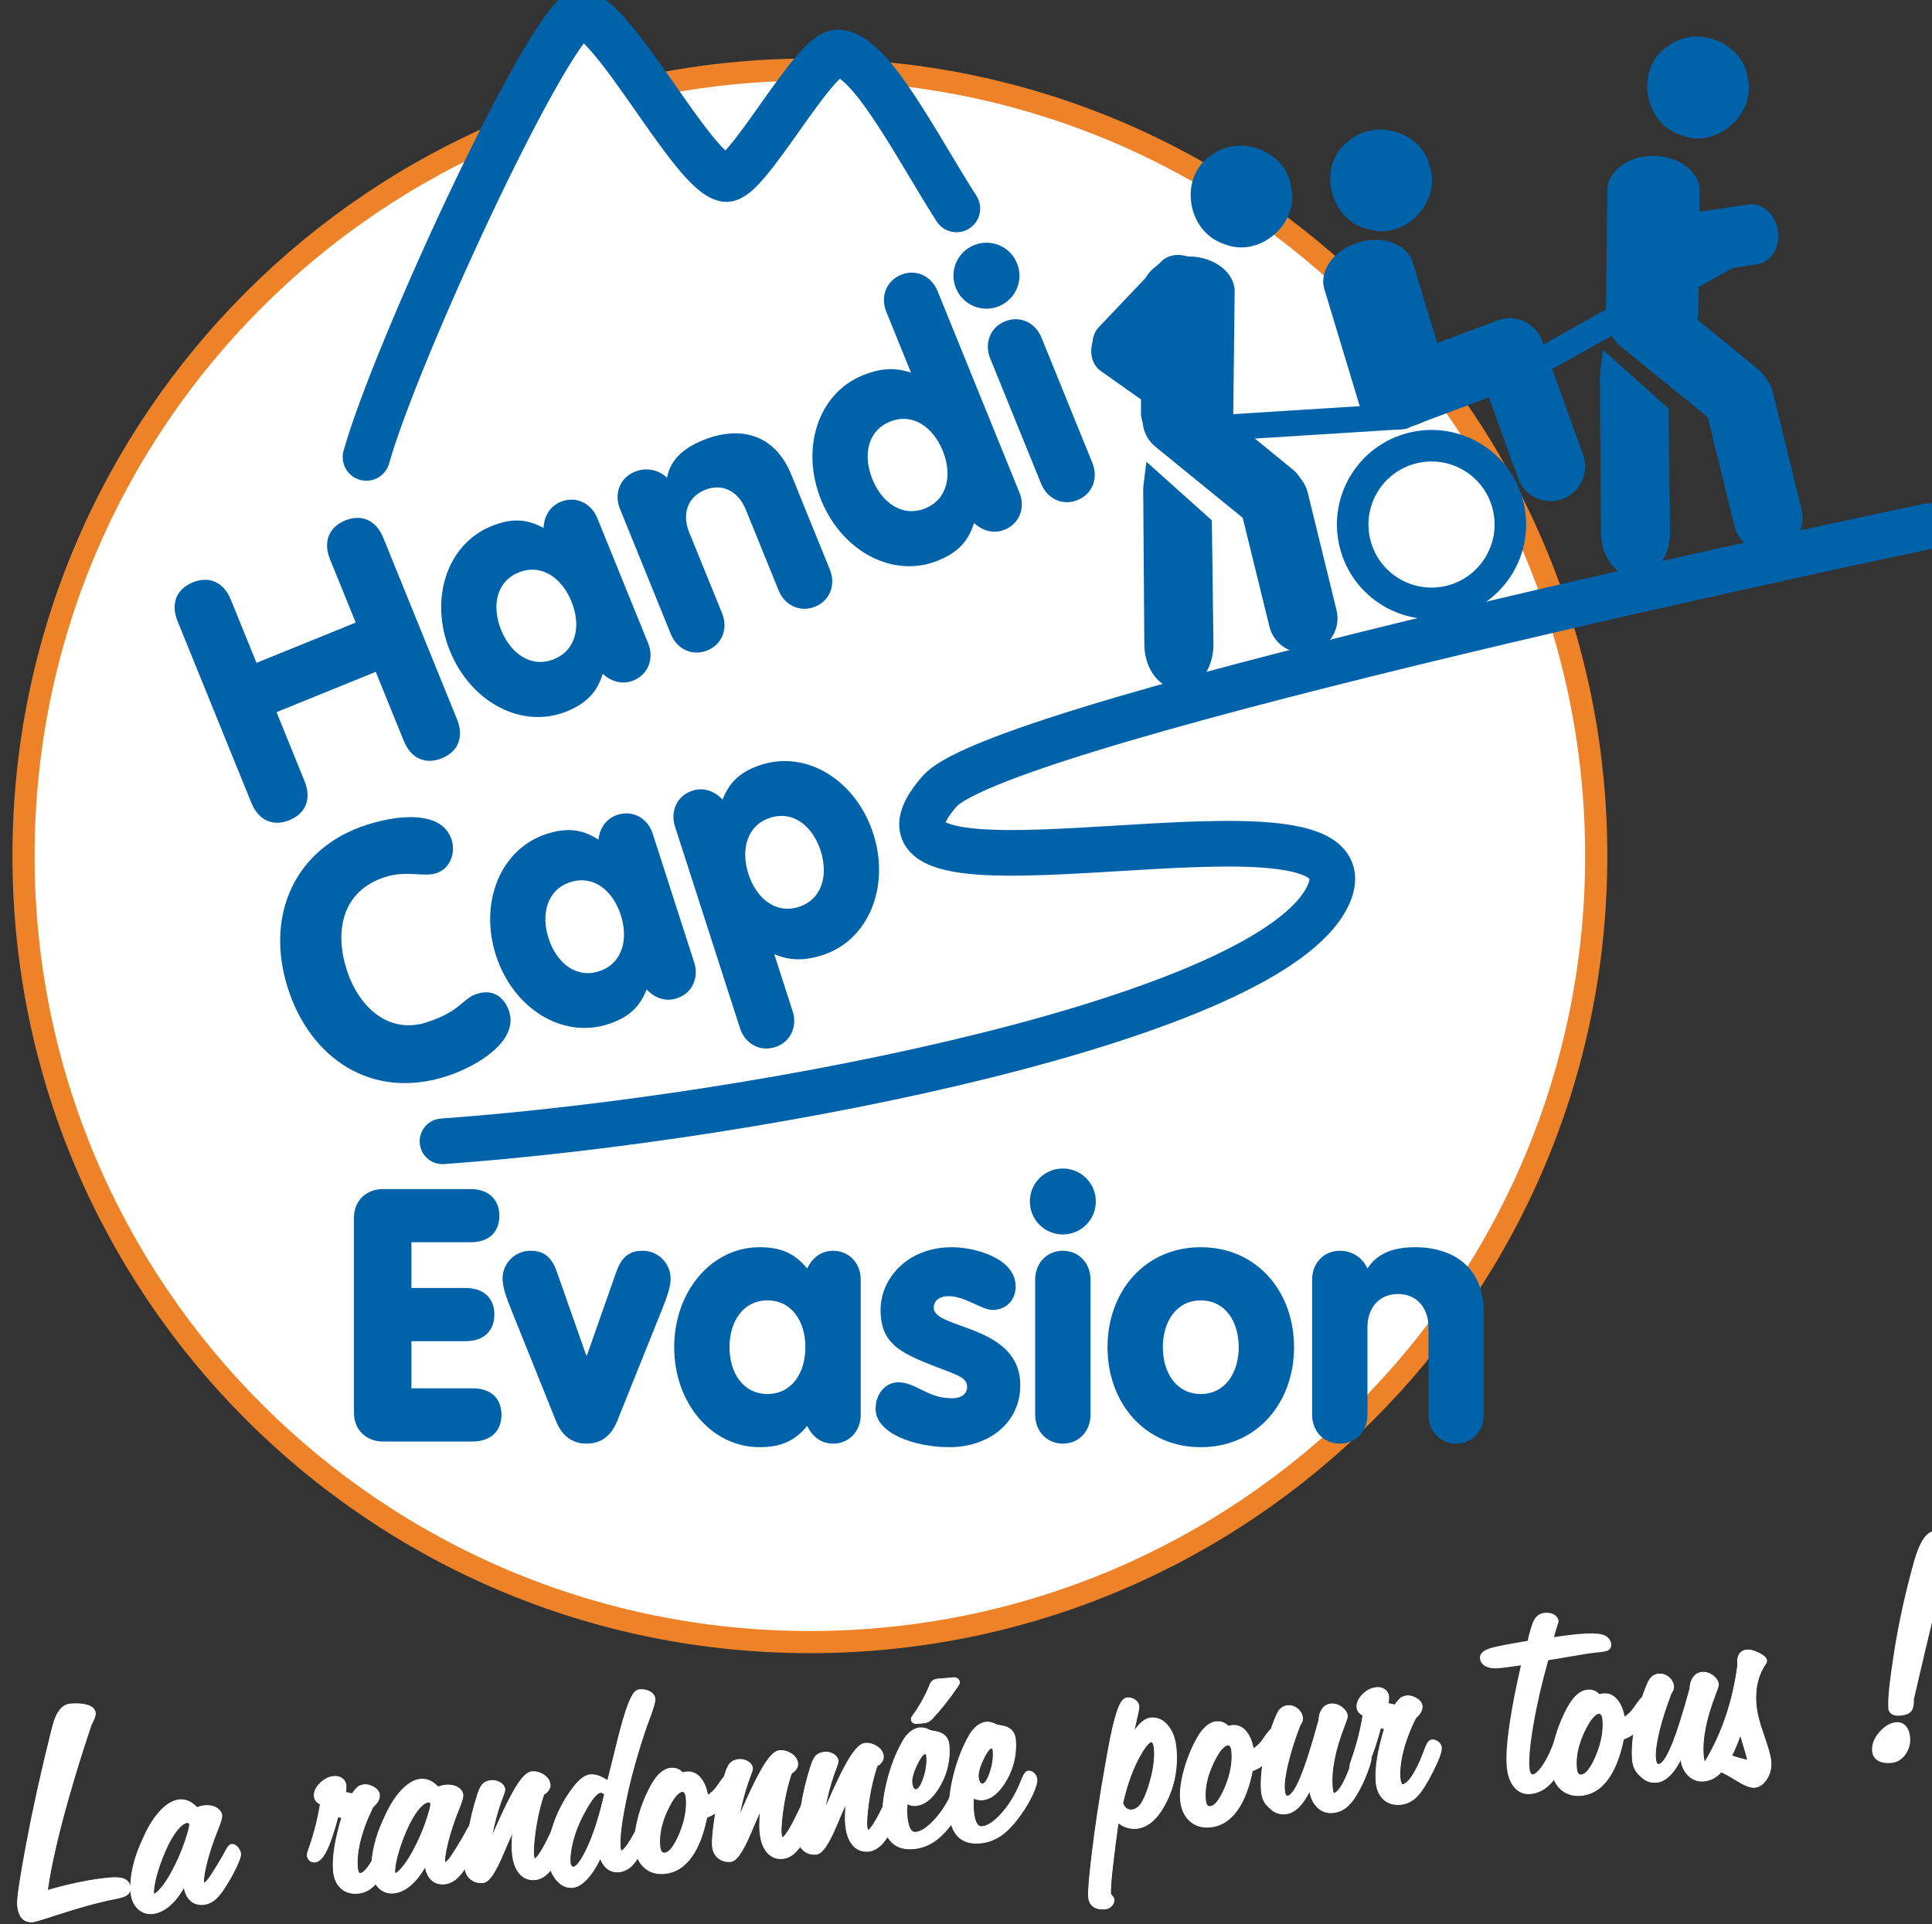 <?xml version="1.0" encoding="UTF-8" standalone="no"?>
<svg
   xmlns:dc="http://purl.org/dc/elements/1.1/"
   xmlns:cc="http://creativecommons.org/ns#"
   xmlns:rdf="http://www.w3.org/1999/02/22-rdf-syntax-ns#"
   xmlns:svg="http://www.w3.org/2000/svg"
   xmlns="http://www.w3.org/2000/svg"
   width="125.193"
   height="124.694"
   viewBox="0 0 33.124 32.992"
   version="1.1"
   id="svg10565">
  <rect x="0" y="0" width="33.124" height="32.992" fill="#333333" stroke="none"/>
  <defs
     id="defs10559" />
  <g
     id="layer1"
     transform="translate(-17.877,-17.905)">
    <g
       id="g7121"
       transform="matrix(0.095,0,0,-0.095,-30.766,57.733)">
      <g
         id="g336-10"
         transform="translate(800.109,264.76)">
        <path
           d="m 0,0 c 0,-78.375 -63.535,-141.913 -141.911,-141.913 -78.381,0 -141.922,63.538 -141.922,141.913 0,78.384 63.541,141.917 141.922,141.917 C -63.535,141.917 0,78.384 0,0"
           style="fill:#ffffff;fill-opacity:1;fill-rule:nonzero;stroke:none"
           id="path338-6" />
      </g>
      <g
         id="g340-2"
         transform="translate(800.109,264.76)">
        <path
           d="m 0,0 c 0,-78.375 -63.535,-141.913 -141.911,-141.913 -78.381,0 -141.922,63.538 -141.922,141.913 0,78.384 63.541,141.917 141.922,141.917 C -63.535,141.917 0,78.384 0,0 Z"
           style="fill:none;stroke:#ed8228;stroke-width:4;stroke-linecap:butt;stroke-linejoin:miter;stroke-miterlimit:10;stroke-dasharray:none;stroke-opacity:1"
           id="path342-0" />
      </g>
      <g
         id="g344-9"
         transform="translate(753.236,309.128)">
        <path
           d="m 0,0 c 0.819,-3.344 -1.227,-6.718 -4.57,-7.544 -3.347,-0.816 -6.727,1.23 -7.541,4.577 l -5.199,21.192 c -0.821,3.347 1.225,6.719 4.576,7.544 3.343,0.823 6.716,-1.225 7.54,-4.574 z"
           style="fill:#0062a9;fill-opacity:1;fill-rule:nonzero;stroke:none"
           id="path346-78" />
      </g>
      <g
         id="g348-0"
         transform="translate(797.737,337.141)">
        <path
           d="M 0,0 C 1.164,-3.24 -0.519,-6.813 -3.752,-7.981 -7,-9.152 -10.573,-7.465 -11.74,-4.233 l -7.382,20.534 c -1.171,3.249 0.508,6.818 3.747,7.984 3.236,1.167 6.817,-0.514 7.973,-3.751 z"
           style="fill:#0062a9;fill-opacity:1;fill-rule:nonzero;stroke:none"
           id="path350-29" />
      </g>
      <g
         id="g352-8"
         transform="translate(718.262,352.674)">
        <path
           d="m 0,0 c -1.766,-1.861 -4.969,-1.677 -7.148,0.405 -2.194,2.073 -2.533,5.267 -0.771,7.12 L 3.25,19.279 c 1.765,1.845 4.962,1.663 7.151,-0.413 2.185,-2.082 2.534,-5.268 0.766,-7.122 z"
           style="fill:#0062a9;fill-opacity:1;fill-rule:nonzero;stroke:none"
           id="path354-6" />
      </g>
      <g
         id="g356-0"
         transform="translate(730.283,351.806)">
        <path
           d="m 0,0 c 2.086,-1.48 2.37,-4.672 0.624,-7.137 -1.736,-2.46 -4.846,-3.265 -6.936,-1.787 L -19.548,0.44 c -2.092,1.474 -2.366,4.665 -0.623,7.13 1.737,2.46 4.846,3.259 6.93,1.784 z"
           style="fill:#0062a9;fill-opacity:1;fill-rule:nonzero;stroke:none"
           id="path358-4" />
      </g>
      <g
         id="g360-8"
         transform="translate(745.325,334.515)">
        <path
           d="m 0,0 c 2.669,-2.176 3.071,-6.105 0.895,-8.776 -2.178,-2.667 -6.109,-3.073 -8.778,-0.888 L -24.792,4.112 c -2.67,2.181 -3.07,6.104 -0.899,8.776 2.174,2.674 6.102,3.069 8.767,0.901 z"
           style="fill:#0062a9;fill-opacity:1;fill-rule:nonzero;stroke:none"
           id="path362-3" />
      </g>
      <g
         id="g364-6"
         transform="translate(782.285,361.401)">
        <path
           d="m 0,0 c 3.232,1.211 6.823,-0.438 8.031,-3.658 1.202,-3.224 -0.437,-6.82 -3.655,-8.025 l -20.443,-7.632 c -3.232,-1.216 -6.823,0.424 -8.029,3.648 -1.209,3.231 0.436,6.819 3.661,8.025 z"
           style="fill:#0062a9;fill-opacity:1;fill-rule:nonzero;stroke:none"
           id="path366-3" />
      </g>
      <g
         id="g368-1"
         transform="translate(837.164,327.275)">
        <path
           d="m 0,0 c 0.817,-3.35 -1.228,-6.724 -4.571,-7.539 -3.351,-0.816 -6.725,1.228 -7.543,4.571 l -5.194,21.197 c -0.822,3.342 1.225,6.717 4.571,7.543 3.346,0.824 6.721,-1.228 7.544,-4.574 z"
           style="fill:#0062a9;fill-opacity:1;fill-rule:nonzero;stroke:none"
           id="path370-3" />
      </g>
      <g
         id="g372-2"
         transform="translate(829.251,352.666)">
        <path
           d="m 0,0 c 2.668,-2.179 3.065,-6.11 0.898,-8.779 -2.176,-2.665 -6.104,-3.069 -8.774,-0.89 L -24.795,4.115 c -2.668,2.171 -3.069,6.105 -0.886,8.77 2.164,2.675 6.093,3.073 8.763,0.905 z"
           style="fill:#0062a9;fill-opacity:1;fill-rule:nonzero;stroke:none"
           id="path374-6" />
      </g>
      <g
         id="g376-6"
         transform="translate(818.535,362.75)">
        <path
           d="m 0,0 c -0.045,-3.469 -3.814,-6.234 -8.413,-6.187 -4.597,0.054 -8.297,2.907 -8.255,6.38 l 0.249,21.979 c 0.04,3.475 3.807,6.243 8.399,6.188 4.603,-0.055 8.308,-2.908 8.27,-6.381 z"
           style="fill:#0062a9;fill-opacity:1;fill-rule:nonzero;stroke:none"
           id="path378-8" />
      </g>
      <g
         id="g380-19"
         transform="translate(773.356,350.837)">
        <path
           d="m 0,0 c 0.992,-3.32 -1.761,-7.1 -6.167,-8.427 -4.405,-1.327 -8.787,0.286 -9.787,3.606 l -6.359,21.039 c -1.006,3.326 1.758,7.095 6.157,8.423 4.407,1.331 8.794,-0.285 9.797,-3.604 z"
           style="fill:#0062a9;fill-opacity:1;fill-rule:nonzero;stroke:none"
           id="path382-6" />
      </g>
      <g
         id="g384-8"
         transform="translate(801.335,356.089)">
        <path
           d="m 0,0 c -0.022,-0.309 -0.577,-4.454 -0.569,-4.77 l 0.198,-28.263 c 0.032,-4.458 2.853,-8.05 6.302,-8.03 3.438,0.02 6.195,3.653 6.168,8.123 l -0.29,22.368 z"
           style="fill:#0062a9;fill-opacity:1;fill-rule:nonzero;stroke:none"
           id="path386-9" />
      </g>
      <g
         id="g388-92"
         transform="translate(718.93,335.894)">
        <path
           d="m 0,0 c -0.027,-0.316 -0.582,-4.462 -0.581,-4.775 l 0.203,-28.257 c 0.039,-4.464 2.858,-8.059 6.296,-8.031 3.445,0.022 6.211,3.658 6.178,8.113 l -0.291,22.38 z"
           style="fill:#0062a9;fill-opacity:1;fill-rule:nonzero;stroke:none"
           id="path390-7" />
      </g>
      <g
         id="g392-1"
         transform="translate(784.2,327.955)">
        <path
           d="m 0,0 c 1.867,-7.634 -2.799,-15.338 -10.43,-17.206 -7.631,-1.868 -15.328,2.798 -17.205,10.436 -1.868,7.626 2.802,15.325 10.428,17.194 C -9.572,12.299 -1.87,7.629 0,0 Z"
           style="fill:none;stroke:#0062a9;stroke-width:5.691;stroke-linecap:butt;stroke-linejoin:miter;stroke-miterlimit:10;stroke-dasharray:none;stroke-opacity:1"
           id="path394-9" />
      </g>
      <g
         id="g396-72"
         transform="translate(827.531,382.329)">
        <path
           d="M 0,0 C 2.525,0.382 4.931,-1.738 5.379,-4.721 5.818,-7.702 4.125,-10.42 1.591,-10.804 l -16.031,-2.36 c -2.527,-0.378 -4.94,1.737 -5.375,4.721 -0.448,2.985 1.253,5.706 3.776,6.073 z"
           style="fill:#0062a9;fill-opacity:1;fill-rule:nonzero;stroke:none"
           id="path398-4" />
      </g>
      <g
         id="g400-64"
         transform="translate(767.566,344.239)">
        <path
           d="M 0,0 C 0.078,-1.276 -0.892,-2.387 -2.175,-2.462 L -37.512,-4.69 c -1.277,-0.079 -2.387,0.895 -2.463,2.172 -0.083,1.278 0.893,2.38 2.171,2.463 L -2.462,2.17 C -1.185,2.253 -0.082,1.277 0,0"
           style="fill:#0062a9;fill-opacity:1;fill-rule:nonzero;stroke:none"
           id="path402-3" />
      </g>
      <g
         id="g404-5"
         transform="translate(830.768,376.9)">
        <path
           d="m 0,0 c 0.625,-1.125 0.045,-2.637 -1.292,-3.389 l -36.957,-20.686 c -1.336,-0.75 -2.932,-0.445 -3.556,0.673 -0.621,1.112 -0.046,2.634 1.286,3.379 L -3.555,0.663 C -2.221,1.423 -0.633,1.12 0,0"
           style="fill:#0062a9;fill-opacity:1;fill-rule:nonzero;stroke:none"
           id="path406-8" />
      </g>
      <g
         id="g408-3"
         transform="translate(730.816,391.337)">
        <path
           d="M 0,0 C 4.994,3.758 13.367,0.627 14.217,-5.81 15.838,-12.412 8.471,-18.81 2.14,-16.131 -4.676,-13.941 -6.19,-3.815 0,0"
           style="fill:#0062a9;fill-opacity:1;fill-rule:nonzero;stroke:none"
           id="path410-22" />
      </g>
      <g
         id="g412-4"
         transform="translate(813.208,411.004)">
        <path
           d="M 0,0 C 4.999,3.763 13.37,0.616 14.226,-5.813 15.843,-12.41 8.471,-18.809 2.144,-16.131 -4.67,-13.946 -6.186,-3.817 0,0"
           style="fill:#0062a9;fill-opacity:1;fill-rule:nonzero;stroke:none"
           id="path414-9" />
      </g>
      <g
         id="g416-4"
         transform="translate(734.6,344.595)">
        <path
           d="m 0,0 c -0.032,-3.464 -3.806,-6.23 -8.4,-6.174 -4.601,0.045 -8.302,2.903 -8.262,6.371 l 0.251,21.988 c 0.038,3.467 3.803,6.234 8.405,6.18 4.595,-0.056 8.299,-2.907 8.262,-6.372 z"
           style="fill:#0062a9;fill-opacity:1;fill-rule:nonzero;stroke:none"
           id="path418-7" />
      </g>
      <g
         id="g420-3"
         transform="translate(755.259,393.652)">
        <path
           d="M 0,0 C 4.574,4.262 13.234,2.033 14.749,-4.279 17.062,-10.683 10.404,-17.81 3.824,-15.819 -3.182,-14.352 -5.755,-4.439 0,0"
           style="fill:#0062a9;fill-opacity:1;fill-rule:nonzero;stroke:none"
           id="path422-6" />
      </g>
      <g
         id="g544"
         transform="translate(787.25,119.332)">
        <path
           d="m 0,0 c -1.07,-0.17 -2.035,-0.309 -2.892,-0.42 -0.86,-0.115 -1.494,-0.189 -1.906,-0.222 -0.842,-0.074 -1.505,0.004 -1.989,0.244 -0.483,0.232 -0.748,0.596 -0.788,1.086 -0.039,0.452 0.423,0.835 1.381,1.155 0.96,0.32 3.337,0.785 7.132,1.406 0.471,2.11 0.878,3.457 1.223,4.043 C 2.506,7.871 2.993,8.188 3.619,8.243 4.128,8.284 4.565,8.212 4.926,8.027 5.287,7.842 5.481,7.583 5.509,7.248 4.99,5.725 4.664,4.554 4.538,3.732 5.529,3.895 6.479,4.036 7.387,4.152 8.294,4.269 9.121,4.358 9.865,4.424 11.705,4.581 13.011,4.552 13.78,4.343 14.546,4.13 14.957,3.695 15.015,3.029 15.035,2.792 14.932,2.618 14.705,2.496 14.478,2.38 13.964,2.289 13.161,2.219 12.259,2.143 10.745,1.919 8.616,1.549 6.485,1.179 4.865,0.912 3.757,0.738 2.53,-3.612 1.603,-7.614 0.977,-11.28 0.353,-14.947 0.11,-17.599 0.251,-19.247 c 0.047,-0.548 0.175,-0.97 0.389,-1.268 0.214,-0.296 0.476,-0.433 0.79,-0.405 0.49,0.039 1.03,0.414 1.621,1.114 0.592,0.703 1.19,1.68 1.793,2.935 0.433,0.925 0.842,1.981 1.224,3.169 0.381,1.186 0.661,1.786 0.838,1.804 0.371,0.03 0.715,-0.061 1.029,-0.268 0.314,-0.209 0.483,-0.465 0.508,-0.759 0.035,-0.411 -0.248,-1.367 -0.85,-2.868 -0.603,-1.502 -1.381,-3.014 -2.336,-4.535 -0.553,-0.914 -1.204,-1.632 -1.947,-2.15 -0.747,-0.518 -1.551,-0.812 -2.412,-0.885 -0.98,-0.083 -1.798,0.276 -2.459,1.077 -0.662,0.803 -1.053,1.93 -1.177,3.377 -0.147,1.725 0.017,4.212 0.489,7.454 C -1.775,-8.206 -1.026,-4.389 0,0"
           style="fill:#ed8228;fill-opacity:1;fill-rule:nonzero;stroke:none"
           id="path546" />
      </g>
      <g
         id="g576"
         transform="translate(856.877,112.576)">
        <path
           d="m 0,0 c 0.037,-0.89 -0.074,-1.5 -0.332,-1.836 -0.256,-0.338 -0.749,-0.54 -1.473,-0.597 -0.548,-0.052 -0.962,-0.011 -1.238,0.113 -0.275,0.124 -0.429,0.344 -0.456,0.657 -0.126,1.489 0.224,4.857 1.047,10.11 0.827,5.251 2.01,10.632 3.552,16.15 l 0.092,0.305 c 0.912,3.194 2.024,4.848 3.337,4.959 0.646,0.054 1.217,-0.096 1.71,-0.46 C 6.735,29.041 7,28.645 7.037,28.211 7.049,28.074 7.015,27.898 6.935,27.685 6.852,27.469 6.693,27.145 6.455,26.712 5.884,24.61 5.016,21.146 3.848,16.322 2.68,11.496 1.397,6.053 0,0 m -3.562,-10.991 c -0.862,-0.074 -1.542,0.031 -2.038,0.313 -0.498,0.285 -0.773,0.72 -0.822,1.306 -0.088,1.04 0.298,2.05 1.162,3.027 0.864,0.986 1.736,1.512 2.618,1.588 0.568,0.046 1.021,-0.119 1.359,-0.505 0.338,-0.385 0.541,-0.962 0.607,-1.723 0.085,-1.001 -0.16,-1.897 -0.733,-2.698 -0.572,-0.801 -1.291,-1.234 -2.153,-1.308"
           style="fill:#ed8228;fill-opacity:1;fill-rule:nonzero;stroke:none"
           id="path578" />
      </g>
      <g
         id="g6960"
         style="fill:#ffffff;fill-opacity:1;stroke:#ffffff;stroke-opacity:1">
        <g
           id="g424-3"
           transform="translate(520.018,77.342)"
           style="fill:#ffffff;fill-opacity:1;stroke:#ffffff;stroke-opacity:1">
          <path
             d="m 0,0 c 2.23,0.662 4.345,1.206 6.344,1.619 1.994,0.418 3.846,0.698 5.55,0.844 1.098,0.094 1.886,0.029 2.37,-0.198 0.483,-0.226 0.751,-0.631 0.8,-1.219 C 15.115,0.439 14.48,0.011 13.16,-0.242 12.462,-0.378 11.89,-0.496 11.445,-0.596 8.676,-1.225 5.811,-2.026 2.845,-3 c -2.966,-0.973 -4.616,-1.474 -4.949,-1.502 -0.685,-0.059 -1.209,0.124 -1.569,0.546 -0.362,0.424 -0.582,1.097 -0.661,2.017 -0.091,1.06 0.447,4.7 1.613,10.926 1.166,6.225 2.684,13.079 4.553,20.558 0.044,0.162 0.105,0.383 0.179,0.666 0.591,2.322 1.504,3.532 2.738,3.638 1.136,0.096 2.074,0.037 2.813,-0.176 C 8.3,33.462 8.687,33.129 8.726,32.679 8.757,32.326 8.524,31.693 8.029,30.783 L 7.981,30.659 C 5.811,24.182 4.031,18.258 2.644,12.891 1.255,7.524 0.375,3.225 0,0"
             style="fill:#ffffff;fill-opacity:1;fill-rule:nonzero;stroke:#ffffff;stroke-opacity:1"
             id="path426-84" />
        </g>
        <g
           id="g428-2"
           transform="translate(520.018,77.342)"
           style="fill:#ffffff;fill-opacity:1;stroke:#ffffff;stroke-opacity:1">
          <path
             d="m 0,0 c 2.23,0.662 4.345,1.206 6.344,1.619 1.994,0.418 3.846,0.698 5.55,0.844 1.098,0.094 1.886,0.029 2.37,-0.198 0.483,-0.226 0.751,-0.631 0.8,-1.219 C 15.115,0.439 14.48,0.011 13.16,-0.242 12.462,-0.378 11.89,-0.496 11.445,-0.596 8.676,-1.225 5.811,-2.026 2.845,-3 c -2.966,-0.973 -4.616,-1.474 -4.949,-1.502 -0.685,-0.059 -1.209,0.124 -1.569,0.546 -0.362,0.424 -0.582,1.097 -0.661,2.017 -0.091,1.06 0.447,4.7 1.613,10.926 1.166,6.225 2.684,13.079 4.553,20.558 0.044,0.162 0.105,0.383 0.179,0.666 0.591,2.322 1.504,3.532 2.738,3.638 1.136,0.096 2.074,0.037 2.813,-0.176 C 8.3,33.462 8.687,33.129 8.726,32.679 8.757,32.326 8.524,31.693 8.029,30.783 L 7.981,30.659 C 5.811,24.182 4.031,18.258 2.644,12.891 1.255,7.524 0.375,3.225 0,0 Z"
             style="fill:#ffffff;fill-opacity:1;stroke:#ffffff;stroke-width:1.114;stroke-linecap:butt;stroke-linejoin:miter;stroke-miterlimit:10;stroke-dasharray:none;stroke-opacity:1"
             id="path430-6" />
        </g>
        <g
           id="g432-6"
           transform="translate(546.738,89.919)"
           style="fill:#ffffff;fill-opacity:1;stroke:#ffffff;stroke-opacity:1">
          <path
             d="m 0,0 c -0.023,0.274 -0.121,0.487 -0.292,0.642 -0.171,0.15 -0.395,0.215 -0.668,0.196 -0.666,-0.061 -1.392,-0.575 -2.176,-1.549 -0.786,-0.976 -1.541,-2.303 -2.266,-3.98 -0.691,-1.622 -1.222,-3.141 -1.595,-4.561 -0.371,-1.426 -0.527,-2.49 -0.467,-3.195 0.045,-0.291 0.105,-0.481 0.181,-0.561 0.076,-0.083 0.192,-0.104 0.347,-0.074 0.392,0.035 0.916,0.424 1.572,1.168 0.656,0.749 1.31,1.711 1.959,2.89 1.009,1.824 1.837,3.675 2.486,5.558 C -0.269,-1.586 0.036,-0.429 0,0 m -1.12,-9.448 c -0.827,-1.867 -1.778,-3.334 -2.849,-4.402 -1.076,-1.068 -2.17,-1.65 -3.285,-1.748 -0.902,-0.073 -1.661,0.199 -2.276,0.829 -0.615,0.632 -0.97,1.474 -1.059,2.529 -0.118,1.39 0.017,2.923 0.407,4.594 0.391,1.671 1.031,3.42 1.919,5.257 0.845,1.886 1.808,3.396 2.884,4.535 1.077,1.135 2.116,1.749 3.116,1.832 C -1.735,4.025 -1.234,3.93 -0.76,3.692 -0.287,3.46 0.203,3.057 0.706,2.487 1.086,2.637 1.393,2.744 1.625,2.803 1.855,2.861 2.081,2.9 2.295,2.92 3.001,2.979 3.591,2.876 4.068,2.611 4.544,2.343 4.801,1.998 4.838,1.566 4.862,1.29 4.655,0.592 4.216,-0.529 3.841,-1.449 3.551,-2.204 3.345,-2.796 2.741,-4.504 2.282,-6.051 1.965,-7.44 1.649,-8.826 1.515,-9.794 1.562,-10.347 c 0.024,-0.289 0.082,-0.494 0.17,-0.605 0.088,-0.109 0.23,-0.158 0.425,-0.139 0.295,0.024 0.684,0.355 1.174,1.003 0.487,0.64 1.302,1.928 2.438,3.862 0.206,0.353 0.445,0.788 0.718,1.304 0.288,0.557 0.51,0.842 0.665,0.855 0.216,0.018 0.444,-0.12 0.688,-0.415 0.241,-0.294 0.374,-0.571 0.396,-0.823 0.027,-0.314 -0.228,-1.04 -0.761,-2.183 -0.536,-1.14 -1.211,-2.347 -2.03,-3.618 -0.627,-0.984 -1.213,-1.691 -1.758,-2.122 -0.545,-0.431 -1.132,-0.672 -1.759,-0.724 -0.862,-0.074 -1.553,0.176 -2.077,0.755 -0.521,0.576 -0.831,1.431 -0.929,2.567 -0.026,0.316 -0.043,0.56 -0.047,0.736 -0.007,0.178 -0.003,0.326 0.005,0.446"
             style="fill:#ffffff;fill-opacity:1;fill-rule:nonzero;stroke:#ffffff;stroke-opacity:1"
             id="path434-8" />
        </g>
        <g
           id="g436-3"
           transform="translate(546.738,89.919)"
           style="fill:#ffffff;fill-opacity:1;stroke:#ffffff;stroke-opacity:1">
          <path
             d="m 0,0 c -0.023,0.274 -0.121,0.487 -0.292,0.642 -0.171,0.15 -0.395,0.215 -0.668,0.196 -0.666,-0.061 -1.392,-0.575 -2.176,-1.549 -0.786,-0.976 -1.541,-2.303 -2.266,-3.98 -0.691,-1.622 -1.222,-3.141 -1.595,-4.561 -0.371,-1.426 -0.527,-2.49 -0.467,-3.195 0.045,-0.291 0.105,-0.481 0.181,-0.561 0.076,-0.083 0.192,-0.104 0.347,-0.074 0.392,0.035 0.916,0.424 1.572,1.168 0.656,0.749 1.31,1.711 1.959,2.89 1.009,1.824 1.837,3.675 2.486,5.558 C -0.269,-1.586 0.036,-0.429 0,0 Z m -1.12,-9.448 c -0.827,-1.867 -1.778,-3.334 -2.849,-4.402 -1.076,-1.068 -2.17,-1.65 -3.285,-1.748 -0.902,-0.073 -1.661,0.199 -2.276,0.829 -0.615,0.632 -0.97,1.474 -1.059,2.529 -0.118,1.39 0.017,2.923 0.407,4.594 0.391,1.671 1.031,3.42 1.919,5.257 0.845,1.886 1.808,3.396 2.884,4.535 1.077,1.135 2.116,1.749 3.116,1.832 C -1.735,4.025 -1.234,3.93 -0.76,3.692 -0.287,3.46 0.203,3.057 0.706,2.487 1.086,2.637 1.393,2.744 1.625,2.803 1.855,2.861 2.081,2.9 2.295,2.92 3.001,2.979 3.591,2.876 4.068,2.611 4.544,2.343 4.801,1.998 4.838,1.566 4.862,1.29 4.655,0.592 4.216,-0.529 3.841,-1.449 3.551,-2.204 3.345,-2.796 2.741,-4.504 2.282,-6.051 1.965,-7.44 1.649,-8.826 1.515,-9.794 1.562,-10.347 c 0.024,-0.289 0.082,-0.494 0.17,-0.605 0.088,-0.109 0.23,-0.158 0.425,-0.139 0.295,0.024 0.684,0.355 1.174,1.003 0.487,0.64 1.302,1.928 2.438,3.862 0.206,0.353 0.445,0.788 0.718,1.304 0.288,0.557 0.51,0.842 0.665,0.855 0.216,0.018 0.444,-0.12 0.688,-0.415 0.241,-0.294 0.374,-0.571 0.396,-0.823 0.027,-0.314 -0.228,-1.04 -0.761,-2.183 -0.536,-1.14 -1.211,-2.347 -2.03,-3.618 -0.627,-0.984 -1.213,-1.691 -1.758,-2.122 -0.545,-0.431 -1.132,-0.672 -1.759,-0.724 -0.862,-0.074 -1.553,0.176 -2.077,0.755 -0.521,0.576 -0.831,1.431 -0.929,2.567 -0.026,0.316 -0.043,0.56 -0.047,0.736 -0.007,0.178 -0.003,0.326 0.005,0.446 z"
             style="fill:#ffffff;fill-opacity:1;stroke:#ffffff;stroke-width:1.114;stroke-linecap:butt;stroke-linejoin:miter;stroke-miterlimit:10;stroke-dasharray:none;stroke-opacity:1"
             id="path438-0" />
        </g>
        <g
           id="g440-7"
           transform="translate(570.376,93.828)"
           style="fill:#ffffff;fill-opacity:1;stroke:#ffffff;stroke-opacity:1">
          <path
             d="m 0,0 c -0.392,0.204 -0.674,0.396 -0.848,0.581 -0.173,0.183 -0.271,0.4 -0.293,0.652 -0.052,0.629 0.248,1.276 0.9,1.941 C 0.414,3.845 1.161,4.217 2.003,4.287 2.434,4.323 2.802,4.23 3.107,4.012 3.412,3.788 3.579,3.503 3.61,3.15 3.624,2.974 3.619,2.746 3.595,2.467 3.568,2.191 3.521,1.873 3.454,1.51 L 5.501,1.092 C 5.601,1.318 5.744,1.549 5.93,1.795 6.116,2.037 6.346,2.287 6.621,2.548 6.792,2.622 6.946,2.681 7.079,2.72 7.213,2.763 7.32,2.785 7.399,2.792 7.87,2.833 8.353,2.707 8.853,2.413 9.351,2.119 9.616,1.789 9.648,1.417 9.673,1.123 9.598,0.829 9.427,0.537 9.253,0.248 8.958,-0.094 8.537,-0.483 7.459,-2.668 6.683,-4.715 6.204,-6.633 5.726,-8.55 5.551,-10.24 5.676,-11.709 c 0.04,-0.47 0.15,-0.849 0.335,-1.138 0.182,-0.292 0.39,-0.424 0.625,-0.407 0.607,0.052 1.268,0.583 1.982,1.588 0.711,1.01 1.425,2.431 2.135,4.265 0.082,0.205 0.187,0.481 0.316,0.827 0.316,0.916 0.612,1.384 0.886,1.41 0.255,0.02 0.509,-0.065 0.761,-0.261 0.253,-0.198 0.393,-0.42 0.415,-0.677 0.024,-0.291 -0.101,-0.807 -0.373,-1.543 -0.273,-0.733 -0.663,-1.594 -1.17,-2.584 -1.064,-2.103 -1.983,-3.545 -2.755,-4.32 -0.773,-0.772 -1.649,-1.203 -2.627,-1.286 -1.118,-0.098 -2.019,0.176 -2.705,0.816 -0.687,0.642 -1.081,1.571 -1.185,2.786 -0.103,1.216 -0.022,2.639 0.245,4.269 0.265,1.63 0.73,3.521 1.395,5.67 L 2.297,-1.937 C 1.519,-4.844 0.828,-6.933 0.228,-8.208 c -0.602,-1.275 -1.197,-1.937 -1.785,-1.989 -0.235,-0.017 -0.432,0.046 -0.593,0.187 -0.161,0.146 -0.252,0.355 -0.275,0.629 -0.006,0.076 0.102,0.424 0.325,1.034 C -1.131,-5.58 -0.432,-2.798 0,0"
             style="fill:#ffffff;fill-opacity:1;fill-rule:nonzero;stroke:#ffffff;stroke-opacity:1"
             id="path442-43" />
        </g>
        <g
           id="g444-5"
           transform="translate(570.376,93.828)"
           style="fill:#ffffff;fill-opacity:1;stroke:#ffffff;stroke-opacity:1">
          <path
             d="m 0,0 c -0.392,0.204 -0.674,0.396 -0.848,0.581 -0.173,0.183 -0.271,0.4 -0.293,0.652 -0.052,0.629 0.248,1.276 0.9,1.941 C 0.414,3.845 1.161,4.217 2.003,4.287 2.434,4.323 2.802,4.23 3.107,4.012 3.412,3.788 3.579,3.503 3.61,3.15 3.624,2.974 3.619,2.746 3.595,2.467 3.568,2.191 3.521,1.873 3.454,1.51 L 5.501,1.092 C 5.601,1.318 5.744,1.549 5.93,1.795 6.116,2.037 6.346,2.287 6.621,2.548 6.792,2.622 6.946,2.681 7.079,2.72 7.213,2.763 7.32,2.785 7.399,2.792 7.87,2.833 8.353,2.707 8.853,2.413 9.351,2.119 9.616,1.789 9.648,1.417 9.673,1.123 9.598,0.829 9.427,0.537 9.253,0.248 8.958,-0.094 8.537,-0.483 7.459,-2.668 6.683,-4.715 6.204,-6.633 5.726,-8.55 5.551,-10.24 5.676,-11.709 c 0.04,-0.47 0.15,-0.849 0.335,-1.138 0.182,-0.292 0.39,-0.424 0.625,-0.407 0.607,0.052 1.268,0.583 1.982,1.588 0.711,1.01 1.425,2.431 2.135,4.265 0.082,0.205 0.187,0.481 0.316,0.827 0.316,0.916 0.612,1.384 0.886,1.41 0.255,0.02 0.509,-0.065 0.761,-0.261 0.253,-0.198 0.393,-0.42 0.415,-0.677 0.024,-0.291 -0.101,-0.807 -0.373,-1.543 -0.273,-0.733 -0.663,-1.594 -1.17,-2.584 -1.064,-2.103 -1.983,-3.545 -2.755,-4.32 -0.773,-0.772 -1.649,-1.203 -2.627,-1.286 -1.118,-0.098 -2.019,0.176 -2.705,0.816 -0.687,0.642 -1.081,1.571 -1.185,2.786 -0.103,1.216 -0.022,2.639 0.245,4.269 0.265,1.63 0.73,3.521 1.395,5.67 L 2.297,-1.937 C 1.519,-4.844 0.828,-6.933 0.228,-8.208 c -0.602,-1.275 -1.197,-1.937 -1.785,-1.989 -0.235,-0.017 -0.432,0.046 -0.593,0.187 -0.161,0.146 -0.252,0.355 -0.275,0.629 -0.006,0.076 0.102,0.424 0.325,1.034 C -1.131,-5.58 -0.432,-2.798 0,0 Z"
             style="fill:#ffffff;fill-opacity:1;stroke:#ffffff;stroke-width:1.114;stroke-linecap:butt;stroke-linejoin:miter;stroke-miterlimit:10;stroke-dasharray:none;stroke-opacity:1"
             id="path446-1" />
        </g>
        <g
           id="g448-0"
           transform="translate(590.254,93.627)"
           style="fill:#ffffff;fill-opacity:1;stroke:#ffffff;stroke-opacity:1">
          <path
             d="m 0,0 c -0.022,0.274 -0.12,0.489 -0.292,0.642 -0.17,0.154 -0.393,0.219 -0.667,0.195 -0.666,-0.056 -1.392,-0.572 -2.176,-1.545 -0.787,-0.979 -1.54,-2.304 -2.266,-3.983 -0.691,-1.618 -1.222,-3.136 -1.595,-4.561 -0.37,-1.423 -0.526,-2.488 -0.467,-3.193 0.045,-0.293 0.105,-0.478 0.181,-0.559 0.077,-0.085 0.192,-0.109 0.346,-0.074 0.392,0.035 0.917,0.42 1.573,1.171 0.656,0.744 1.31,1.708 1.958,2.887 1.01,1.824 1.838,3.673 2.488,5.554 C -0.269,-1.584 0.037,-0.429 0,0 m -1.118,-9.446 c -0.829,-1.867 -1.778,-3.336 -2.85,-4.404 -1.076,-1.065 -2.169,-1.645 -3.285,-1.743 -0.902,-0.076 -1.659,0.2 -2.276,0.826 -0.615,0.629 -0.97,1.472 -1.06,2.531 -0.117,1.388 0.018,2.918 0.408,4.594 0.391,1.669 1.031,3.42 1.919,5.255 0.846,1.887 1.808,3.399 2.884,4.534 1.078,1.139 2.116,1.748 3.116,1.835 0.529,0.043 1.029,-0.048 1.503,-0.288 C -0.286,3.459 0.204,3.057 0.707,2.489 1.087,2.639 1.394,2.744 1.626,2.802 1.857,2.861 2.081,2.9 2.296,2.92 3.002,2.979 3.592,2.876 4.068,2.613 4.545,2.348 4.803,1.997 4.839,1.566 4.862,1.294 4.654,0.596 4.218,-0.524 3.842,-1.447 3.551,-2.202 3.347,-2.792 2.742,-4.5 2.282,-6.047 1.967,-7.438 1.65,-8.826 1.516,-9.794 1.563,-10.34 c 0.024,-0.296 0.081,-0.501 0.17,-0.61 0.088,-0.111 0.23,-0.156 0.425,-0.141 0.294,0.024 0.684,0.359 1.174,1.003 0.487,0.644 1.301,1.932 2.438,3.862 0.207,0.355 0.445,0.788 0.718,1.306 0.287,0.555 0.509,0.84 0.665,0.857 0.215,0.018 0.445,-0.124 0.688,-0.42 0.241,-0.293 0.374,-0.568 0.396,-0.822 0.026,-0.314 -0.228,-1.04 -0.762,-2.18 -0.536,-1.143 -1.21,-2.348 -2.029,-3.621 -0.627,-0.982 -1.214,-1.689 -1.758,-2.12 -0.545,-0.428 -1.132,-0.672 -1.759,-0.727 -0.862,-0.073 -1.554,0.181 -2.077,0.756 -0.521,0.576 -0.831,1.433 -0.928,2.572 -0.027,0.311 -0.044,0.557 -0.049,0.735 -0.006,0.176 -0.002,0.327 0.007,0.444"
             style="fill:#ffffff;fill-opacity:1;fill-rule:nonzero;stroke:#ffffff;stroke-opacity:1"
             id="path450-9" />
        </g>
        <g
           id="g452"
           transform="translate(590.254,93.627)"
           style="fill:#ffffff;fill-opacity:1;stroke:#ffffff;stroke-opacity:1">
          <path
             d="m 0,0 c -0.022,0.274 -0.12,0.489 -0.292,0.642 -0.17,0.154 -0.393,0.219 -0.667,0.195 -0.666,-0.056 -1.392,-0.572 -2.176,-1.545 -0.787,-0.979 -1.54,-2.304 -2.266,-3.983 -0.691,-1.618 -1.222,-3.136 -1.595,-4.561 -0.37,-1.423 -0.526,-2.488 -0.467,-3.193 0.045,-0.293 0.105,-0.478 0.181,-0.559 0.077,-0.085 0.192,-0.109 0.346,-0.074 0.392,0.035 0.917,0.42 1.573,1.171 0.656,0.744 1.31,1.708 1.958,2.887 1.01,1.824 1.838,3.673 2.488,5.554 C -0.269,-1.584 0.037,-0.429 0,0 Z m -1.118,-9.446 c -0.829,-1.867 -1.778,-3.336 -2.85,-4.404 -1.076,-1.065 -2.169,-1.645 -3.285,-1.743 -0.902,-0.076 -1.659,0.2 -2.276,0.826 -0.615,0.629 -0.97,1.472 -1.06,2.531 -0.117,1.388 0.018,2.918 0.408,4.594 0.391,1.669 1.031,3.42 1.919,5.255 0.846,1.887 1.808,3.399 2.884,4.534 1.078,1.139 2.116,1.748 3.116,1.835 0.529,0.043 1.029,-0.048 1.503,-0.288 C -0.286,3.459 0.204,3.057 0.707,2.489 1.087,2.639 1.394,2.744 1.626,2.802 1.857,2.861 2.081,2.9 2.296,2.92 3.002,2.979 3.592,2.876 4.068,2.613 4.545,2.348 4.803,1.997 4.839,1.566 4.862,1.294 4.654,0.596 4.218,-0.524 3.842,-1.447 3.551,-2.202 3.347,-2.792 2.742,-4.5 2.282,-6.047 1.967,-7.438 1.65,-8.826 1.516,-9.794 1.563,-10.34 c 0.024,-0.296 0.081,-0.501 0.17,-0.61 0.088,-0.111 0.23,-0.156 0.425,-0.141 0.294,0.024 0.684,0.359 1.174,1.003 0.487,0.644 1.301,1.932 2.438,3.862 0.207,0.355 0.445,0.788 0.718,1.306 0.287,0.555 0.509,0.84 0.665,0.857 0.215,0.018 0.445,-0.124 0.688,-0.42 0.241,-0.293 0.374,-0.568 0.396,-0.822 0.026,-0.314 -0.228,-1.04 -0.762,-2.18 -0.536,-1.143 -1.21,-2.348 -2.029,-3.621 -0.627,-0.982 -1.214,-1.689 -1.758,-2.12 -0.545,-0.428 -1.132,-0.672 -1.759,-0.727 -0.862,-0.073 -1.554,0.181 -2.077,0.756 -0.521,0.576 -0.831,1.433 -0.928,2.572 -0.027,0.311 -0.044,0.557 -0.049,0.735 -0.006,0.176 -0.002,0.327 0.007,0.444 z"
             style="fill:#ffffff;fill-opacity:1;stroke:#ffffff;stroke-width:1.114;stroke-linecap:butt;stroke-linejoin:miter;stroke-miterlimit:10;stroke-dasharray:none;stroke-opacity:1"
             id="path454" />
        </g>
        <g
           id="g456"
           transform="translate(605.337,91.336)"
           style="fill:#ffffff;fill-opacity:1;stroke:#ffffff;stroke-opacity:1">
          <path
             d="m 0,0 c -0.876,-1.756 -1.865,-3.938 -2.963,-6.559 -1.346,-3.176 -2.424,-4.795 -3.225,-4.863 -0.745,-0.063 -1.372,0.116 -1.881,0.536 -0.509,0.422 -0.799,1.031 -0.867,1.836 -0.084,0.977 0.083,2.777 0.502,5.399 0.417,2.62 1.018,5.126 1.8,7.522 0.265,0.834 0.537,1.39 0.819,1.669 0.281,0.283 0.687,0.442 1.216,0.49 0.451,0.036 0.88,-0.059 1.283,-0.292 0.404,-0.233 0.622,-0.522 0.652,-0.875 0.006,-0.078 -0.094,-0.394 -0.305,-0.942 -1.357,-3.514 -2.207,-7.215 -2.545,-11.11 2.179,5.235 3.906,9 5.18,11.286 C 0.939,6.389 1.96,7.566 2.723,7.629 3.35,7.683 3.957,7.518 4.542,7.135 5.126,6.75 5.442,6.282 5.489,5.734 5.518,5.401 5.35,5.063 4.984,4.713 4.62,4.367 4.427,4.193 4.408,4.191 4.322,4.047 4.172,3.605 3.958,2.866 3.744,2.126 3.525,1.247 3.295,0.22 3.005,-1.225 2.788,-2.611 2.644,-3.937 2.5,-5.257 2.455,-6.236 2.509,-6.861 c 0.034,-0.411 0.116,-0.731 0.244,-0.957 0.127,-0.226 0.29,-0.331 0.485,-0.311 0.627,0.049 1.695,1.651 3.201,4.796 0.268,0.576 0.477,1.02 0.627,1.329 0.052,0.102 0.116,0.268 0.195,0.489 0.158,0.468 0.404,0.719 0.737,0.747 0.195,0.015 0.467,-0.107 0.815,-0.363 0.348,-0.257 0.53,-0.484 0.546,-0.677 C 9.393,-2.202 9.024,-3.266 8.256,-5.009 7.487,-6.756 6.592,-8.238 5.573,-9.472 c -0.36,-0.422 -0.736,-0.757 -1.129,-0.999 -0.395,-0.241 -0.806,-0.376 -1.238,-0.415 -0.997,-0.088 -1.811,0.257 -2.44,1.033 -0.628,0.775 -1.006,1.909 -1.132,3.397 -0.06,0.683 -0.061,1.562 -0.004,2.635 C -0.313,-2.75 -0.19,-1.478 0,0"
             style="fill:#ffffff;fill-opacity:1;fill-rule:nonzero;stroke:#ffffff;stroke-opacity:1"
             id="path458" />
        </g>
        <g
           id="g460"
           transform="translate(605.337,91.336)"
           style="fill:#ffffff;fill-opacity:1;stroke:#ffffff;stroke-opacity:1">
          <path
             d="m 0,0 c -0.876,-1.756 -1.865,-3.938 -2.963,-6.559 -1.346,-3.176 -2.424,-4.795 -3.225,-4.863 -0.745,-0.063 -1.372,0.116 -1.881,0.536 -0.509,0.422 -0.799,1.031 -0.867,1.836 -0.084,0.977 0.083,2.777 0.502,5.399 0.417,2.62 1.018,5.126 1.8,7.522 0.265,0.834 0.537,1.39 0.819,1.669 0.281,0.283 0.687,0.442 1.216,0.49 0.451,0.036 0.88,-0.059 1.283,-0.292 0.404,-0.233 0.622,-0.522 0.652,-0.875 0.006,-0.078 -0.094,-0.394 -0.305,-0.942 -1.357,-3.514 -2.207,-7.215 -2.545,-11.11 2.179,5.235 3.906,9 5.18,11.286 C 0.939,6.389 1.96,7.566 2.723,7.629 3.35,7.683 3.957,7.518 4.542,7.135 5.126,6.75 5.442,6.282 5.489,5.734 5.518,5.401 5.35,5.063 4.984,4.713 4.62,4.367 4.427,4.193 4.408,4.191 4.322,4.047 4.172,3.605 3.958,2.866 3.744,2.126 3.525,1.247 3.295,0.22 3.005,-1.225 2.788,-2.611 2.644,-3.937 2.5,-5.257 2.455,-6.236 2.509,-6.861 c 0.034,-0.411 0.116,-0.731 0.244,-0.957 0.127,-0.226 0.29,-0.331 0.485,-0.311 0.627,0.049 1.695,1.651 3.201,4.796 0.268,0.576 0.477,1.02 0.627,1.329 0.052,0.102 0.116,0.268 0.195,0.489 0.158,0.468 0.404,0.719 0.737,0.747 0.195,0.015 0.467,-0.107 0.815,-0.363 0.348,-0.257 0.53,-0.484 0.546,-0.677 C 9.393,-2.202 9.024,-3.266 8.256,-5.009 7.487,-6.756 6.592,-8.238 5.573,-9.472 c -0.36,-0.422 -0.736,-0.757 -1.129,-0.999 -0.395,-0.241 -0.806,-0.376 -1.238,-0.415 -0.997,-0.088 -1.811,0.257 -2.44,1.033 -0.628,0.775 -1.006,1.909 -1.132,3.397 -0.06,0.683 -0.061,1.562 -0.004,2.635 C -0.313,-2.75 -0.19,-1.478 0,0 Z"
             style="fill:#ffffff;fill-opacity:1;stroke:#ffffff;stroke-width:1.114;stroke-linecap:butt;stroke-linejoin:miter;stroke-miterlimit:10;stroke-dasharray:none;stroke-opacity:1"
             id="path462" />
        </g>
        <g
           id="g464"
           transform="translate(621.67,95.538)"
           style="fill:#ffffff;fill-opacity:1;stroke:#ffffff;stroke-opacity:1">
          <path
             d="M 0,0 C -0.24,0.255 -0.461,0.436 -0.667,0.533 -0.873,0.636 -1.083,0.679 -1.299,0.662 -1.769,0.62 -2.281,0.261 -2.834,-0.42 -3.388,-1.097 -4.057,-2.171 -4.838,-3.64 -5.671,-5.209 -6.3,-6.813 -6.723,-8.447 c -0.423,-1.632 -0.588,-3.01 -0.491,-4.128 0.028,-0.348 0.153,-0.648 0.371,-0.896 0.219,-0.248 0.455,-0.36 0.71,-0.338 0.843,0.07 1.85,1.387 3.023,3.952 C -1.938,-7.29 -0.9,-4.004 0,0 m -1.178,-10.131 c -0.71,-1.858 -1.538,-3.362 -2.485,-4.52 -0.948,-1.157 -1.843,-1.771 -2.685,-1.843 -0.939,-0.08 -1.784,0.335 -2.533,1.249 -0.748,0.912 -1.185,2.085 -1.305,3.516 -0.162,1.878 0.199,4.028 1.079,6.439 0.879,2.415 2.122,4.607 3.73,6.578 0.449,0.512 0.86,0.897 1.233,1.156 0.372,0.261 0.745,0.405 1.116,0.437 0.451,0.035 0.959,-0.063 1.522,-0.3 0.562,-0.24 1.171,-0.607 1.825,-1.103 0.52,1.997 1.167,4.589 1.941,7.772 1.45,5.904 2.607,8.891 3.469,8.967 0.646,0.055 1.19,-0.03 1.634,-0.261 C 7.806,17.73 8.046,17.421 8.08,17.029 8.112,16.638 7.833,15.643 7.239,14.055 6.82,12.934 6.494,12.018 6.258,11.307 4.749,6.798 3.594,2.577 2.796,-1.362 1.996,-5.296 1.667,-8.083 1.809,-9.729 c 0.031,-0.394 0.11,-0.687 0.236,-0.883 0.125,-0.198 0.286,-0.287 0.483,-0.272 0.331,0.028 0.724,0.335 1.179,0.916 0.454,0.579 1.088,1.625 1.908,3.138 0.17,0.309 0.354,0.709 0.549,1.201 0.26,0.633 0.509,0.96 0.744,0.979 0.157,0.013 0.299,-0.026 0.424,-0.124 0.129,-0.1 0.197,-0.215 0.21,-0.354 C 7.562,-5.359 7.478,-5.769 7.291,-6.349 7.104,-6.926 6.82,-7.664 6.444,-8.564 c -0.738,-1.763 -1.449,-3.038 -2.131,-3.824 -0.683,-0.79 -1.446,-1.216 -2.289,-1.29 -0.841,-0.072 -1.541,0.2 -2.095,0.814 -0.555,0.614 -0.926,1.523 -1.107,2.733"
             style="fill:#ffffff;fill-opacity:1;fill-rule:nonzero;stroke:#ffffff;stroke-opacity:1"
             id="path466" />
        </g>
        <g
           id="g468"
           transform="translate(621.67,95.538)"
           style="fill:#ffffff;fill-opacity:1;stroke:#ffffff;stroke-opacity:1">
          <path
             d="M 0,0 C -0.24,0.255 -0.461,0.436 -0.667,0.533 -0.873,0.636 -1.083,0.679 -1.299,0.662 -1.769,0.62 -2.281,0.261 -2.834,-0.42 -3.388,-1.097 -4.057,-2.171 -4.838,-3.64 -5.671,-5.209 -6.3,-6.813 -6.723,-8.447 c -0.423,-1.632 -0.588,-3.01 -0.491,-4.128 0.028,-0.348 0.153,-0.648 0.371,-0.896 0.219,-0.248 0.455,-0.36 0.71,-0.338 0.843,0.07 1.85,1.387 3.023,3.952 C -1.938,-7.29 -0.9,-4.004 0,0 Z m -1.178,-10.131 c -0.71,-1.858 -1.538,-3.362 -2.485,-4.52 -0.948,-1.157 -1.843,-1.771 -2.685,-1.843 -0.939,-0.08 -1.784,0.335 -2.533,1.249 -0.748,0.912 -1.185,2.085 -1.305,3.516 -0.162,1.878 0.199,4.028 1.079,6.439 0.879,2.415 2.122,4.607 3.73,6.578 0.449,0.512 0.86,0.897 1.233,1.156 0.372,0.261 0.745,0.405 1.116,0.437 0.451,0.035 0.959,-0.063 1.522,-0.3 0.562,-0.24 1.171,-0.607 1.825,-1.103 0.52,1.997 1.167,4.589 1.941,7.772 1.45,5.904 2.607,8.891 3.469,8.967 0.646,0.055 1.19,-0.03 1.634,-0.261 C 7.806,17.73 8.046,17.421 8.08,17.029 8.112,16.638 7.833,15.643 7.239,14.055 6.82,12.934 6.494,12.018 6.258,11.307 4.749,6.798 3.594,2.577 2.796,-1.362 1.996,-5.296 1.667,-8.083 1.809,-9.729 c 0.031,-0.394 0.11,-0.687 0.236,-0.883 0.125,-0.198 0.286,-0.287 0.483,-0.272 0.331,0.028 0.724,0.335 1.179,0.916 0.454,0.579 1.088,1.625 1.908,3.138 0.17,0.309 0.354,0.709 0.549,1.201 0.26,0.633 0.509,0.96 0.744,0.979 0.157,0.013 0.299,-0.026 0.424,-0.124 0.129,-0.1 0.197,-0.215 0.21,-0.354 C 7.562,-5.359 7.478,-5.769 7.291,-6.349 7.104,-6.926 6.82,-7.664 6.444,-8.564 c -0.738,-1.763 -1.449,-3.038 -2.131,-3.824 -0.683,-0.79 -1.446,-1.216 -2.289,-1.29 -0.841,-0.072 -1.541,0.2 -2.095,0.814 -0.555,0.614 -0.926,1.523 -1.107,2.733 z"
             style="fill:#ffffff;fill-opacity:1;stroke:#ffffff;stroke-width:1.114;stroke-linecap:butt;stroke-linejoin:miter;stroke-miterlimit:10;stroke-dasharray:none;stroke-opacity:1"
             id="path470" />
        </g>
        <g
           id="g472"
           transform="translate(630.62,86.031)"
           style="fill:#ffffff;fill-opacity:1;stroke:#ffffff;stroke-opacity:1">
          <path
             d="m 0,0 c 0.054,-0.629 0.196,-1.082 0.429,-1.371 0.23,-0.285 0.563,-0.409 0.993,-0.372 1.039,0.087 2.062,1.33 3.071,3.725 1.01,2.394 1.424,4.65 1.243,6.764 C 5.691,9.276 5.558,9.679 5.338,9.958 5.117,10.231 4.84,10.358 4.506,10.327 3.527,10.245 2.487,9.015 1.387,6.644 0.288,4.274 -0.175,2.057 0,0 m 4.394,12.688 0.115,0.04 c 0.368,0.088 0.678,0.145 0.933,0.167 0.842,0.072 1.565,-0.3 2.167,-1.119 0.604,-0.813 0.975,-1.936 1.116,-3.363 1.012,0.4 1.903,1.177 2.673,2.328 0.77,1.149 1.282,1.736 1.538,1.758 0.293,0.024 0.535,-0.028 0.722,-0.163 0.19,-0.128 0.294,-0.322 0.317,-0.577 C 14.002,11.443 13.94,11.124 13.79,10.795 13.641,10.469 13.395,10.09 13.058,9.67 12.423,8.547 11.73,7.645 10.981,6.961 10.229,6.273 9.42,5.814 8.552,5.582 7.951,2.453 7.032,0.031 5.796,-1.68 4.563,-3.395 3.054,-4.328 1.271,-4.478 c -1.331,-0.115 -2.432,0.23 -3.301,1.034 -0.866,0.805 -1.365,1.96 -1.493,3.468 -0.112,1.314 0.076,2.925 0.565,4.83 0.489,1.905 1.2,3.748 2.133,5.523 0.526,1.012 1.066,1.78 1.623,2.313 0.556,0.534 1.139,0.823 1.745,0.877 0.392,0.033 0.748,-0.028 1.067,-0.178 0.319,-0.148 0.58,-0.383 0.784,-0.701"
             style="fill:#ffffff;fill-opacity:1;fill-rule:nonzero;stroke:#ffffff;stroke-opacity:1"
             id="path474" />
        </g>
        <g
           id="g476"
           transform="translate(630.62,86.031)"
           style="fill:#ffffff;fill-opacity:1;stroke:#ffffff;stroke-opacity:1">
          <path
             d="m 0,0 c 0.054,-0.629 0.196,-1.082 0.429,-1.371 0.23,-0.285 0.563,-0.409 0.993,-0.372 1.039,0.087 2.062,1.33 3.071,3.725 1.01,2.394 1.424,4.65 1.243,6.764 C 5.691,9.276 5.558,9.679 5.338,9.958 5.117,10.231 4.84,10.358 4.506,10.327 3.527,10.245 2.487,9.015 1.387,6.644 0.288,4.274 -0.175,2.057 0,0 Z m 4.394,12.688 0.115,0.04 c 0.368,0.088 0.678,0.145 0.933,0.167 0.842,0.072 1.565,-0.3 2.167,-1.119 0.604,-0.813 0.975,-1.936 1.116,-3.363 1.012,0.4 1.903,1.177 2.673,2.328 0.77,1.149 1.282,1.736 1.538,1.758 0.293,0.024 0.535,-0.028 0.722,-0.163 0.19,-0.128 0.294,-0.322 0.317,-0.577 C 14.002,11.443 13.94,11.124 13.79,10.795 13.641,10.469 13.395,10.09 13.058,9.67 12.423,8.547 11.73,7.645 10.981,6.961 10.229,6.273 9.42,5.814 8.552,5.582 7.951,2.453 7.032,0.031 5.796,-1.68 4.563,-3.395 3.054,-4.328 1.271,-4.478 c -1.331,-0.115 -2.432,0.23 -3.301,1.034 -0.866,0.805 -1.365,1.96 -1.493,3.468 -0.112,1.314 0.076,2.925 0.565,4.83 0.489,1.905 1.2,3.748 2.133,5.523 0.526,1.012 1.066,1.78 1.623,2.313 0.556,0.534 1.139,0.823 1.745,0.877 0.392,0.033 0.748,-0.028 1.067,-0.178 0.319,-0.148 0.58,-0.383 0.784,-0.701 z"
             style="fill:#ffffff;fill-opacity:1;stroke:#ffffff;stroke-width:1.114;stroke-linecap:butt;stroke-linejoin:miter;stroke-miterlimit:10;stroke-dasharray:none;stroke-opacity:1"
             id="path478" />
        </g>
        <g
           id="g480"
           transform="translate(650.028,95.142)"
           style="fill:#ffffff;fill-opacity:1;stroke:#ffffff;stroke-opacity:1">
          <path
             d="m 0,0 c -0.875,-1.751 -1.863,-3.934 -2.962,-6.554 -1.347,-3.175 -2.424,-4.794 -3.226,-4.863 -0.745,-0.061 -1.371,0.115 -1.881,0.537 -0.509,0.418 -0.799,1.029 -0.867,1.833 -0.083,0.981 0.084,2.778 0.502,5.4 0.418,2.62 1.018,5.127 1.8,7.524 0.265,0.832 0.537,1.387 0.821,1.667 0.281,0.283 0.687,0.444 1.216,0.49 0.451,0.037 0.878,-0.059 1.282,-0.291 C -2.91,5.512 -2.692,5.22 -2.663,4.863 -2.658,4.787 -2.758,4.472 -2.967,3.923 -4.326,0.411 -5.174,-3.29 -5.513,-7.187 -3.335,-1.95 -1.609,1.815 -0.334,4.102 0.94,6.391 1.96,7.57 2.725,7.636 3.351,7.688 3.957,7.524 4.542,7.14 5.127,6.756 5.444,6.289 5.491,5.736 5.519,5.407 5.35,5.066 4.986,4.72 4.62,4.372 4.427,4.198 4.409,4.195 4.322,4.05 4.172,3.61 3.96,2.87 3.745,2.13 3.525,1.251 3.297,0.224 3.005,-1.218 2.788,-2.607 2.645,-3.932 2.502,-5.255 2.457,-6.229 2.51,-6.856 2.545,-7.268 2.625,-7.59 2.754,-7.814 c 0.127,-0.224 0.29,-0.331 0.486,-0.315 0.627,0.056 1.694,1.655 3.201,4.802 0.267,0.577 0.475,1.018 0.627,1.327 0.049,0.103 0.115,0.268 0.195,0.49 0.158,0.468 0.402,0.718 0.736,0.746 0.196,0.015 0.468,-0.104 0.815,-0.363 C 9.161,-1.382 9.343,-1.61 9.36,-1.804 9.393,-2.198 9.025,-3.262 8.257,-5.009 7.488,-6.752 6.593,-8.236 5.574,-9.468 5.214,-9.892 4.839,-10.225 4.446,-10.466 4.051,-10.708 3.638,-10.843 3.208,-10.88 c -0.999,-0.087 -1.812,0.255 -2.441,1.034 -0.629,0.772 -1.006,1.906 -1.134,3.394 -0.058,0.686 -0.058,1.565 -0.001,2.636 C -0.312,-2.748 -0.188,-1.473 0,0"
             style="fill:#ffffff;fill-opacity:1;fill-rule:nonzero;stroke:#ffffff;stroke-opacity:1"
             id="path482" />
        </g>
        <g
           id="g484"
           transform="translate(650.028,95.142)"
           style="fill:#ffffff;fill-opacity:1;stroke:#ffffff;stroke-opacity:1">
          <path
             d="m 0,0 c -0.875,-1.751 -1.863,-3.934 -2.962,-6.554 -1.347,-3.175 -2.424,-4.794 -3.226,-4.863 -0.745,-0.061 -1.371,0.115 -1.881,0.537 -0.509,0.418 -0.799,1.029 -0.867,1.833 -0.083,0.981 0.084,2.778 0.502,5.4 0.418,2.62 1.018,5.127 1.8,7.524 0.265,0.832 0.537,1.387 0.821,1.667 0.281,0.283 0.687,0.444 1.216,0.49 0.451,0.037 0.878,-0.059 1.282,-0.291 C -2.91,5.512 -2.692,5.22 -2.663,4.863 -2.658,4.787 -2.758,4.472 -2.967,3.923 -4.326,0.411 -5.174,-3.29 -5.513,-7.187 -3.335,-1.95 -1.609,1.815 -0.334,4.102 0.94,6.391 1.96,7.57 2.725,7.636 3.351,7.688 3.957,7.524 4.542,7.14 5.127,6.756 5.444,6.289 5.491,5.736 5.519,5.407 5.35,5.066 4.986,4.72 4.62,4.372 4.427,4.198 4.409,4.195 4.322,4.05 4.172,3.61 3.96,2.87 3.745,2.13 3.525,1.251 3.297,0.224 3.005,-1.218 2.788,-2.607 2.645,-3.932 2.502,-5.255 2.457,-6.229 2.51,-6.856 2.545,-7.268 2.625,-7.59 2.754,-7.814 c 0.127,-0.224 0.29,-0.331 0.486,-0.315 0.627,0.056 1.694,1.655 3.201,4.802 0.267,0.577 0.475,1.018 0.627,1.327 0.049,0.103 0.115,0.268 0.195,0.49 0.158,0.468 0.402,0.718 0.736,0.746 0.196,0.015 0.468,-0.104 0.815,-0.363 C 9.161,-1.382 9.343,-1.61 9.36,-1.804 9.393,-2.198 9.025,-3.262 8.257,-5.009 7.488,-6.752 6.593,-8.236 5.574,-9.468 5.214,-9.892 4.839,-10.225 4.446,-10.466 4.051,-10.708 3.638,-10.843 3.208,-10.88 c -0.999,-0.087 -1.812,0.255 -2.441,1.034 -0.629,0.772 -1.006,1.906 -1.134,3.394 -0.058,0.686 -0.058,1.565 -0.001,2.636 C -0.312,-2.748 -0.188,-1.473 0,0 Z"
             style="fill:#ffffff;fill-opacity:1;stroke:#ffffff;stroke-width:1.114;stroke-linecap:butt;stroke-linejoin:miter;stroke-miterlimit:10;stroke-dasharray:none;stroke-opacity:1"
             id="path486" />
        </g>
        <g
           id="g488"
           transform="translate(665.484,96.46)"
           style="fill:#ffffff;fill-opacity:1;stroke:#ffffff;stroke-opacity:1">
          <path
             d="m 0,0 c -0.876,-1.752 -1.864,-3.937 -2.961,-6.556 -1.349,-3.173 -2.424,-4.792 -3.227,-4.859 -0.745,-0.068 -1.372,0.113 -1.881,0.533 -0.509,0.42 -0.799,1.031 -0.867,1.834 -0.084,0.982 0.083,2.781 0.501,5.399 0.419,2.622 1.019,5.131 1.802,7.526 0.263,0.83 0.537,1.387 0.82,1.665 0.281,0.283 0.687,0.446 1.216,0.49 C -4.146,6.071 -3.72,5.975 -3.315,5.74 -2.91,5.512 -2.693,5.22 -2.664,4.865 -2.656,4.787 -2.759,4.472 -2.967,3.923 -4.326,0.413 -5.174,-3.29 -5.512,-7.188 -3.334,-1.95 -1.608,1.81 -0.334,4.104 0.939,6.391 1.959,7.568 2.724,7.631 3.351,7.688 3.958,7.52 4.541,7.137 5.128,6.752 5.444,6.284 5.49,5.738 5.52,5.403 5.35,5.065 4.986,4.717 4.621,4.372 4.428,4.195 4.408,4.195 4.323,4.049 4.173,3.607 3.96,2.868 3.746,2.13 3.524,1.249 3.297,0.224 3.005,-1.221 2.788,-2.605 2.646,-3.93 2.501,-5.257 2.456,-6.232 2.509,-6.856 2.545,-7.268 2.626,-7.59 2.755,-7.812 c 0.126,-0.226 0.287,-0.333 0.484,-0.315 0.627,0.05 1.695,1.651 3.201,4.8 0.267,0.574 0.477,1.018 0.627,1.327 0.051,0.103 0.117,0.268 0.196,0.49 0.157,0.466 0.402,0.716 0.735,0.744 0.196,0.017 0.469,-0.107 0.815,-0.359 C 9.16,-1.384 9.344,-1.608 9.36,-1.804 9.394,-2.198 9.026,-3.262 8.257,-5.007 7.487,-6.75 6.594,-8.236 5.574,-9.468 5.215,-9.894 4.839,-10.227 4.445,-10.466 c -0.394,-0.242 -0.806,-0.381 -1.237,-0.418 -1,-0.083 -1.814,0.261 -2.44,1.038 -0.63,0.774 -1.006,1.906 -1.134,3.392 -0.058,0.687 -0.059,1.562 -0.003,2.637 C -0.313,-2.749 -0.189,-1.476 0,0"
             style="fill:#ffffff;fill-opacity:1;fill-rule:nonzero;stroke:#ffffff;stroke-opacity:1"
             id="path490" />
        </g>
        <g
           id="g492"
           transform="translate(665.484,96.46)"
           style="fill:#ffffff;fill-opacity:1;stroke:#ffffff;stroke-opacity:1">
          <path
             d="m 0,0 c -0.876,-1.752 -1.864,-3.937 -2.961,-6.556 -1.349,-3.173 -2.424,-4.792 -3.227,-4.859 -0.745,-0.068 -1.372,0.113 -1.881,0.533 -0.509,0.42 -0.799,1.031 -0.867,1.834 -0.084,0.982 0.083,2.781 0.501,5.399 0.419,2.622 1.019,5.131 1.802,7.526 0.263,0.83 0.537,1.387 0.82,1.665 0.281,0.283 0.687,0.446 1.216,0.49 C -4.146,6.071 -3.72,5.975 -3.315,5.74 -2.91,5.512 -2.693,5.22 -2.664,4.865 -2.656,4.787 -2.759,4.472 -2.967,3.923 -4.326,0.413 -5.174,-3.29 -5.512,-7.188 -3.334,-1.95 -1.608,1.81 -0.334,4.104 0.939,6.391 1.959,7.568 2.724,7.631 3.351,7.688 3.958,7.52 4.541,7.137 5.128,6.752 5.444,6.284 5.49,5.738 5.52,5.403 5.35,5.065 4.986,4.717 4.621,4.372 4.428,4.195 4.408,4.195 4.323,4.049 4.173,3.607 3.96,2.868 3.746,2.13 3.524,1.249 3.297,0.224 3.005,-1.221 2.788,-2.605 2.646,-3.93 2.501,-5.257 2.456,-6.232 2.509,-6.856 2.545,-7.268 2.626,-7.59 2.755,-7.812 c 0.126,-0.226 0.287,-0.333 0.484,-0.315 0.627,0.05 1.695,1.651 3.201,4.8 0.267,0.574 0.477,1.018 0.627,1.327 0.051,0.103 0.117,0.268 0.196,0.49 0.157,0.466 0.402,0.716 0.735,0.744 0.196,0.017 0.469,-0.107 0.815,-0.359 C 9.16,-1.384 9.344,-1.608 9.36,-1.804 9.394,-2.198 9.026,-3.262 8.257,-5.007 7.487,-6.75 6.594,-8.236 5.574,-9.468 5.215,-9.894 4.839,-10.227 4.445,-10.466 c -0.394,-0.242 -0.806,-0.381 -1.237,-0.418 -1,-0.083 -1.814,0.261 -2.44,1.038 -0.63,0.774 -1.006,1.906 -1.134,3.392 -0.058,0.687 -0.059,1.562 -0.003,2.637 C -0.313,-2.749 -0.189,-1.476 0,0 Z"
             style="fill:#ffffff;fill-opacity:1;stroke:#ffffff;stroke-width:1.114;stroke-linecap:butt;stroke-linejoin:miter;stroke-miterlimit:10;stroke-dasharray:none;stroke-opacity:1"
             id="path494" />
        </g>
        <g
           id="g496"
           transform="translate(684.128,115.931)"
           style="fill:#ffffff;fill-opacity:1;stroke:#ffffff;stroke-opacity:1">
          <path
             d="M 0,0 C 0.176,0.013 0.311,-0.004 0.404,-0.057 0.499,-0.109 0.55,-0.192 0.559,-0.312 0.563,-0.368 0.556,-0.429 0.531,-0.49 0.506,-0.551 0.466,-0.616 0.413,-0.679 l -0.21,-0.314 c -0.682,-1.005 -1.435,-2.028 -2.255,-3.059 -0.82,-1.04 -1.457,-1.776 -1.913,-2.209 l -0.213,-0.284 c -0.201,-0.194 -0.39,-0.344 -0.568,-0.447 -0.179,-0.109 -0.376,-0.165 -0.591,-0.185 L -6.659,-7.29 c -0.176,-0.013 -0.301,0.005 -0.375,0.059 -0.073,0.05 -0.115,0.137 -0.125,0.252 -0.003,0.042 0.021,0.094 0.076,0.157 0.053,0.063 0.096,0.129 0.13,0.189 l 0.158,0.248 c 0.322,0.385 0.771,1.075 1.346,2.072 0.576,0.992 1.078,2.002 1.505,3.027 l 0.095,0.245 c 0.098,0.264 0.224,0.458 0.382,0.58 0.156,0.124 0.343,0.195 0.558,0.212 z m -6.713,-20.198 c 0.645,0.052 1.226,0.825 1.741,2.311 0.514,1.482 0.714,2.918 0.595,4.309 -0.02,0.239 -0.112,0.439 -0.274,0.616 -0.162,0.173 -0.343,0.25 -0.537,0.234 -0.55,-0.049 -1.175,-0.805 -1.879,-2.278 -0.704,-1.471 -1.017,-2.637 -0.945,-3.499 0.047,-0.546 0.186,-0.974 0.42,-1.281 0.233,-0.303 0.526,-0.442 0.879,-0.412 m -2.028,-1.209 c -0.092,-0.521 -0.153,-1.043 -0.176,-1.572 -0.025,-0.521 -0.012,-1.079 0.037,-1.668 0.096,-1.112 0.32,-1.95 0.673,-2.5 0.352,-0.553 0.823,-0.801 1.412,-0.753 1.096,0.093 2.334,0.889 3.716,2.386 1.383,1.5 2.542,3.345 3.479,5.536 0.084,0.185 0.199,0.461 0.345,0.832 0.323,0.833 0.592,1.261 0.808,1.279 0.215,0.019 0.432,-0.074 0.645,-0.285 0.215,-0.207 0.337,-0.47 0.364,-0.784 0.034,-0.389 -0.147,-1.055 -0.541,-1.995 -0.393,-0.944 -0.938,-1.956 -1.634,-3.044 -1.293,-1.983 -2.534,-3.436 -3.727,-4.357 -1.195,-0.92 -2.508,-1.442 -3.938,-1.564 -1.508,-0.126 -2.676,0.213 -3.504,1.021 -0.829,0.805 -1.318,2.08 -1.467,3.823 -0.156,1.843 0.092,4.084 0.746,6.723 0.653,2.642 1.569,5.008 2.753,7.103 0.376,0.666 0.801,1.184 1.272,1.56 0.471,0.374 0.953,0.583 1.441,0.624 0.254,0.022 0.514,-0.004 0.777,-0.082 0.262,-0.074 0.57,-0.207 0.921,-0.394 0.282,-0.054 0.643,-0.122 1.084,-0.205 1.201,-0.213 1.85,-0.868 1.944,-1.965 0.21,-2.467 -0.293,-4.789 -1.509,-6.965 -1.216,-2.176 -2.568,-3.325 -4.056,-3.451 -0.314,-0.028 -0.627,0.018 -0.944,0.14 -0.317,0.119 -0.624,0.306 -0.921,0.557"
             style="fill:#ffffff;fill-opacity:1;fill-rule:nonzero;stroke:#ffffff;stroke-opacity:1"
             id="path498" />
        </g>
        <g
           id="g500"
           transform="translate(684.128,115.931)"
           style="fill:#ffffff;fill-opacity:1;stroke:#ffffff;stroke-opacity:1">
          <path
             d="M 0,0 C 0.176,0.013 0.311,-0.004 0.404,-0.057 0.499,-0.109 0.55,-0.192 0.559,-0.312 0.563,-0.368 0.556,-0.429 0.531,-0.49 0.506,-0.551 0.466,-0.616 0.413,-0.679 l -0.21,-0.314 c -0.682,-1.005 -1.435,-2.028 -2.255,-3.059 -0.82,-1.04 -1.457,-1.776 -1.913,-2.209 l -0.213,-0.284 c -0.201,-0.194 -0.39,-0.344 -0.568,-0.447 -0.179,-0.109 -0.376,-0.165 -0.591,-0.185 L -6.659,-7.29 c -0.176,-0.013 -0.301,0.005 -0.375,0.059 -0.073,0.05 -0.115,0.137 -0.125,0.252 -0.003,0.042 0.021,0.094 0.076,0.157 0.053,0.063 0.096,0.129 0.13,0.189 l 0.158,0.248 c 0.322,0.385 0.771,1.075 1.346,2.072 0.576,0.992 1.078,2.002 1.505,3.027 l 0.095,0.245 c 0.098,0.264 0.224,0.458 0.382,0.58 0.156,0.124 0.343,0.195 0.558,0.212 z m -6.713,-20.198 c 0.645,0.052 1.226,0.825 1.741,2.311 0.514,1.482 0.714,2.918 0.595,4.309 -0.02,0.239 -0.112,0.439 -0.274,0.616 -0.162,0.173 -0.343,0.25 -0.537,0.234 -0.55,-0.049 -1.175,-0.805 -1.879,-2.278 -0.704,-1.471 -1.017,-2.637 -0.945,-3.499 0.047,-0.546 0.186,-0.974 0.42,-1.281 0.233,-0.303 0.526,-0.442 0.879,-0.412 z m -2.028,-1.209 c -0.092,-0.521 -0.153,-1.043 -0.176,-1.572 -0.025,-0.521 -0.012,-1.079 0.037,-1.668 0.096,-1.112 0.32,-1.95 0.673,-2.5 0.352,-0.553 0.823,-0.801 1.412,-0.753 1.096,0.093 2.334,0.889 3.716,2.386 1.383,1.5 2.542,3.345 3.479,5.536 0.084,0.185 0.199,0.461 0.345,0.832 0.323,0.833 0.592,1.261 0.808,1.279 0.215,0.019 0.432,-0.074 0.645,-0.285 0.215,-0.207 0.337,-0.47 0.364,-0.784 0.034,-0.389 -0.147,-1.055 -0.541,-1.995 -0.393,-0.944 -0.938,-1.956 -1.634,-3.044 -1.293,-1.983 -2.534,-3.436 -3.727,-4.357 -1.195,-0.92 -2.508,-1.442 -3.938,-1.564 -1.508,-0.126 -2.676,0.213 -3.504,1.021 -0.829,0.805 -1.318,2.08 -1.467,3.823 -0.156,1.843 0.092,4.084 0.746,6.723 0.653,2.642 1.569,5.008 2.753,7.103 0.376,0.666 0.801,1.184 1.272,1.56 0.471,0.374 0.953,0.583 1.441,0.624 0.254,0.022 0.514,-0.004 0.777,-0.082 0.262,-0.074 0.57,-0.207 0.921,-0.394 0.282,-0.054 0.643,-0.122 1.084,-0.205 1.201,-0.213 1.85,-0.868 1.944,-1.965 0.21,-2.467 -0.293,-4.789 -1.509,-6.965 -1.216,-2.176 -2.568,-3.325 -4.056,-3.451 -0.314,-0.028 -0.627,0.018 -0.944,0.14 -0.317,0.119 -0.624,0.306 -0.921,0.557 z"
             style="fill:#ffffff;fill-opacity:1;stroke:#ffffff;stroke-width:1.114;stroke-linecap:butt;stroke-linejoin:miter;stroke-miterlimit:10;stroke-dasharray:none;stroke-opacity:1"
             id="path502" />
        </g>
        <g
           id="g504"
           transform="translate(689.404,96.756)"
           style="fill:#ffffff;fill-opacity:1;stroke:#ffffff;stroke-opacity:1">
          <path
             d="M 0,0 C 0.647,0.052 1.228,0.825 1.743,2.309 2.256,3.792 2.455,5.229 2.337,6.617 2.317,6.856 2.226,7.057 2.063,7.233 1.899,7.407 1.719,7.485 1.525,7.47 0.975,7.422 0.35,6.663 -0.353,5.194 -1.057,3.721 -1.372,2.557 -1.298,1.693 -1.252,1.145 -1.111,0.718 -0.878,0.411 -0.646,0.109 -0.352,-0.033 0,0 m -2.028,-1.212 c -0.093,-0.518 -0.154,-1.042 -0.177,-1.569 -0.024,-0.522 -0.012,-1.077 0.039,-1.665 0.095,-1.118 0.32,-1.953 0.672,-2.504 0.353,-0.555 0.823,-0.803 1.412,-0.753 1.096,0.091 2.336,0.888 3.716,2.387 1.383,1.497 2.542,3.342 3.48,5.536 C 7.197,0.405 7.313,0.681 7.459,1.049 7.781,1.884 8.05,2.311 8.267,2.331 8.482,2.35 8.697,2.256 8.913,2.045 9.127,1.838 9.248,1.575 9.274,1.262 9.309,0.873 9.129,0.207 8.736,-0.735 8.341,-1.68 7.796,-2.692 7.1,-3.777 5.809,-5.76 4.565,-7.216 3.373,-8.134 2.179,-9.054 0.867,-9.577 -0.563,-9.696 c -1.508,-0.131 -2.679,0.211 -3.507,1.018 -0.827,0.805 -1.317,2.083 -1.466,3.824 -0.156,1.84 0.094,4.082 0.745,6.723 0.653,2.639 1.571,5.009 2.754,7.1 0.378,0.666 0.802,1.184 1.272,1.56 0.472,0.377 0.952,0.584 1.442,0.627 0.255,0.022 0.513,-0.007 0.778,-0.083 0.261,-0.076 0.567,-0.208 0.921,-0.393 0.28,-0.057 0.64,-0.124 1.082,-0.205 C 4.66,10.262 5.309,9.604 5.402,8.508 5.613,6.042 5.11,3.721 3.895,1.542 2.678,-0.633 1.327,-1.782 -0.163,-1.908 c -0.314,-0.027 -0.628,0.019 -0.944,0.139 -0.315,0.122 -0.622,0.307 -0.921,0.557"
             style="fill:#ffffff;fill-opacity:1;fill-rule:nonzero;stroke:#ffffff;stroke-opacity:1"
             id="path506" />
        </g>
        <g
           id="g508"
           transform="translate(689.404,96.756)"
           style="fill:#ffffff;fill-opacity:1;stroke:#ffffff;stroke-opacity:1">
          <path
             d="M 0,0 C 0.647,0.052 1.228,0.825 1.743,2.309 2.256,3.792 2.455,5.229 2.337,6.617 2.317,6.856 2.226,7.057 2.063,7.233 1.899,7.407 1.719,7.485 1.525,7.47 0.975,7.422 0.35,6.663 -0.353,5.194 -1.057,3.721 -1.372,2.557 -1.298,1.693 -1.252,1.145 -1.111,0.718 -0.878,0.411 -0.646,0.109 -0.352,-0.033 0,0 Z m -2.028,-1.212 c -0.093,-0.518 -0.154,-1.042 -0.177,-1.569 -0.024,-0.522 -0.012,-1.077 0.039,-1.665 0.095,-1.118 0.32,-1.953 0.672,-2.504 0.353,-0.555 0.823,-0.803 1.412,-0.753 1.096,0.091 2.336,0.888 3.716,2.387 1.383,1.497 2.542,3.342 3.48,5.536 C 7.197,0.405 7.313,0.681 7.459,1.049 7.781,1.884 8.05,2.311 8.267,2.331 8.482,2.35 8.697,2.256 8.913,2.045 9.127,1.838 9.248,1.575 9.274,1.262 9.309,0.873 9.129,0.207 8.736,-0.735 8.341,-1.68 7.796,-2.692 7.1,-3.777 5.809,-5.76 4.565,-7.216 3.373,-8.134 2.179,-9.054 0.867,-9.577 -0.563,-9.696 c -1.508,-0.131 -2.679,0.211 -3.507,1.018 -0.827,0.805 -1.317,2.083 -1.466,3.824 -0.156,1.84 0.094,4.082 0.745,6.723 0.653,2.639 1.571,5.009 2.754,7.1 0.378,0.666 0.802,1.184 1.272,1.56 0.472,0.377 0.952,0.584 1.442,0.627 0.255,0.022 0.513,-0.007 0.778,-0.083 0.261,-0.076 0.567,-0.208 0.921,-0.393 0.28,-0.057 0.64,-0.124 1.082,-0.205 C 4.66,10.262 5.309,9.604 5.402,8.508 5.613,6.042 5.11,3.721 3.895,1.542 2.678,-0.633 1.327,-1.782 -0.163,-1.908 c -0.314,-0.027 -0.628,0.019 -0.944,0.139 -0.315,0.122 -0.622,0.307 -0.921,0.557 z"
             style="fill:#ffffff;fill-opacity:1;stroke:#ffffff;stroke-width:1.114;stroke-linecap:butt;stroke-linejoin:miter;stroke-miterlimit:10;stroke-dasharray:none;stroke-opacity:1"
             id="path510" />
        </g>
        <g
           id="g512"
           transform="translate(714.162,93.806)"
           style="fill:#ffffff;fill-opacity:1;stroke:#ffffff;stroke-opacity:1">
          <path
             d="m 0,0 c 0.105,-0.546 0.365,-0.981 0.777,-1.312 0.413,-0.331 0.865,-0.472 1.354,-0.431 0.765,0.068 1.417,0.452 1.958,1.158 0.542,0.709 1.07,1.882 1.58,3.525 C 6.072,4.217 6.363,5.438 6.54,6.608 6.716,7.775 6.766,8.821 6.687,9.746 6.634,10.351 6.518,10.81 6.333,11.119 6.148,11.428 5.91,11.572 5.615,11.546 4.911,11.489 3.973,10.332 2.803,8.082 1.634,5.832 0.699,3.138 0,0 m 1.485,10.336 c 0.892,1.575 1.658,2.713 2.301,3.41 0.64,0.692 1.256,1.07 1.843,1.12 1.038,0.085 1.933,-0.348 2.684,-1.299 C 9.066,12.619 9.512,11.326 9.651,9.701 9.932,6.389 9.356,3.303 7.925,0.439 6.492,-2.428 4.815,-3.941 2.896,-4.104 2.149,-4.167 1.443,-4.032 0.773,-3.695 c -0.67,0.34 -1.147,0.79 -1.433,1.358 -0.528,-3.753 -0.928,-6.868 -1.201,-9.335 -0.273,-2.474 -0.382,-4.03 -0.326,-4.674 0.021,-0.257 0.13,-0.483 0.325,-0.685 0.195,-0.2 0.292,-0.318 0.295,-0.357 0.027,-0.314 -0.077,-0.596 -0.312,-0.844 -0.236,-0.244 -0.518,-0.383 -0.853,-0.412 -0.743,-0.061 -1.325,0.044 -1.745,0.325 -0.418,0.28 -0.653,0.735 -0.708,1.36 -0.085,1.001 0.15,3.757 0.702,8.272 0.551,4.52 1.313,9.54 2.281,15.069 0.135,0.722 0.318,1.725 0.543,3.007 1.068,5.991 2.063,9.024 2.982,9.105 0.372,0.03 0.726,-0.059 1.059,-0.268 C 2.714,18.019 2.897,17.747 2.925,17.414 2.947,17.16 2.769,16.244 2.391,14.662 2.012,13.08 1.712,11.639 1.485,10.336"
             style="fill:#ffffff;fill-opacity:1;fill-rule:nonzero;stroke:#ffffff;stroke-opacity:1"
             id="path514" />
        </g>
        <g
           id="g516"
           transform="translate(714.162,93.806)"
           style="fill:#ffffff;fill-opacity:1;stroke:#ffffff;stroke-opacity:1">
          <path
             d="m 0,0 c 0.105,-0.546 0.365,-0.981 0.777,-1.312 0.413,-0.331 0.865,-0.472 1.354,-0.431 0.765,0.068 1.417,0.452 1.958,1.158 0.542,0.709 1.07,1.882 1.58,3.525 C 6.072,4.217 6.363,5.438 6.54,6.608 6.716,7.775 6.766,8.821 6.687,9.746 6.634,10.351 6.518,10.81 6.333,11.119 6.148,11.428 5.91,11.572 5.615,11.546 4.911,11.489 3.973,10.332 2.803,8.082 1.634,5.832 0.699,3.138 0,0 Z m 1.485,10.336 c 0.892,1.575 1.658,2.713 2.301,3.41 0.64,0.692 1.256,1.07 1.843,1.12 1.038,0.085 1.933,-0.348 2.684,-1.299 C 9.066,12.619 9.512,11.326 9.651,9.701 9.932,6.389 9.356,3.303 7.925,0.439 6.492,-2.428 4.815,-3.941 2.896,-4.104 2.149,-4.167 1.443,-4.032 0.773,-3.695 c -0.67,0.34 -1.147,0.79 -1.433,1.358 -0.528,-3.753 -0.928,-6.868 -1.201,-9.335 -0.273,-2.474 -0.382,-4.03 -0.326,-4.674 0.021,-0.257 0.13,-0.483 0.325,-0.685 0.195,-0.2 0.292,-0.318 0.295,-0.357 0.027,-0.314 -0.077,-0.596 -0.312,-0.844 -0.236,-0.244 -0.518,-0.383 -0.853,-0.412 -0.743,-0.061 -1.325,0.044 -1.745,0.325 -0.418,0.28 -0.653,0.735 -0.708,1.36 -0.085,1.001 0.15,3.757 0.702,8.272 0.551,4.52 1.313,9.54 2.281,15.069 0.135,0.722 0.318,1.725 0.543,3.007 1.068,5.991 2.063,9.024 2.982,9.105 0.372,0.03 0.726,-0.059 1.059,-0.268 C 2.714,18.019 2.897,17.747 2.925,17.414 2.947,17.16 2.769,16.244 2.391,14.662 2.012,13.08 1.712,11.639 1.485,10.336 Z"
             style="fill:#ffffff;fill-opacity:1;stroke:#ffffff;stroke-width:1.114;stroke-linecap:butt;stroke-linejoin:miter;stroke-miterlimit:10;stroke-dasharray:none;stroke-opacity:1"
             id="path518" />
        </g>
        <g
           id="g520"
           transform="translate(729.085,94.428)"
           style="fill:#ffffff;fill-opacity:1;stroke:#ffffff;stroke-opacity:1">
          <path
             d="M 0,0 C 0.054,-0.628 0.197,-1.083 0.428,-1.373 0.66,-1.656 0.99,-1.782 1.422,-1.743 2.459,-1.656 3.484,-0.416 4.494,1.98 5.502,4.374 5.916,6.628 5.736,8.746 5.69,9.274 5.558,9.677 5.337,9.951 5.117,10.231 4.838,10.354 4.506,10.328 3.526,10.243 2.487,9.015 1.386,6.644 0.288,4.271 -0.175,2.057 0,0 m 4.395,12.686 0.113,0.042 c 0.367,0.089 0.68,0.143 0.933,0.165 0.841,0.072 1.566,-0.3 2.168,-1.117 0.602,-0.818 0.974,-1.941 1.117,-3.368 1.01,0.403 1.9,1.179 2.671,2.326 0.769,1.154 1.283,1.739 1.537,1.761 0.294,0.028 0.536,-0.026 0.724,-0.159 0.189,-0.133 0.295,-0.324 0.317,-0.579 C 14,11.441 13.94,11.12 13.79,10.791 13.64,10.467 13.396,10.088 13.058,9.664 12.422,8.545 11.729,7.642 10.979,6.959 10.228,6.271 9.419,5.814 8.552,5.582 7.95,2.453 7.031,0.031 5.797,-1.682 4.562,-3.396 3.053,-4.328 1.271,-4.484 c -1.333,-0.111 -2.432,0.237 -3.3,1.038 -0.868,0.804 -1.366,1.96 -1.495,3.47 -0.112,1.31 0.075,2.92 0.565,4.831 0.489,1.902 1.201,3.745 2.134,5.518 0.524,1.016 1.066,1.784 1.622,2.315 0.557,0.533 1.14,0.825 1.746,0.877 0.392,0.035 0.748,-0.028 1.065,-0.176 0.321,-0.152 0.582,-0.383 0.787,-0.703"
             style="fill:#ffffff;fill-opacity:1;fill-rule:nonzero;stroke:#ffffff;stroke-opacity:1"
             id="path522" />
        </g>
        <g
           id="g524"
           transform="translate(729.085,94.428)"
           style="fill:#ffffff;fill-opacity:1;stroke:#ffffff;stroke-opacity:1">
          <path
             d="M 0,0 C 0.054,-0.628 0.197,-1.083 0.428,-1.373 0.66,-1.656 0.99,-1.782 1.422,-1.743 2.459,-1.656 3.484,-0.416 4.494,1.98 5.502,4.374 5.916,6.628 5.736,8.746 5.69,9.274 5.558,9.677 5.337,9.951 5.117,10.231 4.838,10.354 4.506,10.328 3.526,10.243 2.487,9.015 1.386,6.644 0.288,4.271 -0.175,2.057 0,0 Z m 4.395,12.686 0.113,0.042 c 0.367,0.089 0.68,0.143 0.933,0.165 0.841,0.072 1.566,-0.3 2.168,-1.117 0.602,-0.818 0.974,-1.941 1.117,-3.368 1.01,0.403 1.9,1.179 2.671,2.326 0.769,1.154 1.283,1.739 1.537,1.761 0.294,0.028 0.536,-0.026 0.724,-0.159 0.189,-0.133 0.295,-0.324 0.317,-0.579 C 14,11.441 13.94,11.12 13.79,10.791 13.64,10.467 13.396,10.088 13.058,9.664 12.422,8.545 11.729,7.642 10.979,6.959 10.228,6.271 9.419,5.814 8.552,5.582 7.95,2.453 7.031,0.031 5.797,-1.682 4.562,-3.396 3.053,-4.328 1.271,-4.484 c -1.333,-0.111 -2.432,0.237 -3.3,1.038 -0.868,0.804 -1.366,1.96 -1.495,3.47 -0.112,1.31 0.075,2.92 0.565,4.831 0.489,1.902 1.201,3.745 2.134,5.518 0.524,1.016 1.066,1.784 1.622,2.315 0.557,0.533 1.14,0.825 1.746,0.877 0.392,0.035 0.748,-0.028 1.065,-0.176 0.321,-0.152 0.582,-0.383 0.787,-0.703 z"
             style="fill:#ffffff;fill-opacity:1;stroke:#ffffff;stroke-width:1.114;stroke-linecap:butt;stroke-linejoin:miter;stroke-miterlimit:10;stroke-dasharray:none;stroke-opacity:1"
             id="path526" />
        </g>
        <g
           id="g528"
           transform="translate(748.88,98.303)"
           style="fill:#ffffff;fill-opacity:1;stroke:#ffffff;stroke-opacity:1">
          <path
             d="m 0,0 c -0.744,-1.915 -1.527,-3.377 -2.35,-4.372 -0.821,-1 -1.674,-1.533 -2.555,-1.612 -0.47,-0.041 -0.899,0.013 -1.286,0.161 -0.387,0.142 -0.774,0.405 -1.163,0.786 -0.447,0.378 -0.771,0.774 -0.973,1.19 -0.205,0.416 -0.332,0.927 -0.384,1.534 -0.144,1.684 0.028,3.793 0.512,6.321 0.485,2.527 1.206,4.898 2.161,7.109 0.195,0.487 0.426,0.851 0.693,1.079 0.267,0.233 0.576,0.36 0.929,0.392 0.548,0.046 1.035,-0.115 1.462,-0.483 0.425,-0.365 0.659,-0.805 0.702,-1.316 0.013,-0.138 -0.014,-0.288 -0.079,-0.453 C -2.396,10.175 -2.507,9.988 -2.667,9.777 -3.669,7.166 -4.419,4.8 -4.918,2.688 -5.42,0.577 -5.622,-1.04 -5.527,-2.158 c 0.051,-0.588 0.164,-1.004 0.342,-1.245 0.18,-0.237 0.454,-0.346 0.826,-0.313 0.783,0.067 1.657,1.234 2.618,3.492 0.961,2.265 2.096,5.799 3.402,10.608 0.016,0.729 0.183,1.321 0.5,1.773 0.316,0.453 0.739,0.699 1.267,0.742 0.53,0.046 1.052,-0.113 1.567,-0.485 0.516,-0.37 0.793,-0.79 0.833,-1.26 C 5.837,11.032 5.666,10.517 5.31,9.601 3.579,5.129 2.845,1.347 3.11,-1.75 3.15,-2.239 3.234,-2.626 3.358,-2.909 3.479,-3.194 3.621,-3.331 3.775,-3.318 4.404,-3.262 5.042,-2.705 5.69,-1.647 6.34,-0.585 7.036,1.034 7.778,3.209 7.808,3.31 7.848,3.434 7.895,3.575 8.079,4.202 8.347,4.533 8.699,4.561 8.895,4.579 9.176,4.458 9.543,4.204 9.91,3.947 10.103,3.721 10.119,3.525 10.142,3.253 9.892,2.424 9.37,1.036 8.844,-0.35 8.22,-1.638 7.492,-2.824 6.922,-3.779 6.333,-4.493 5.721,-4.959 5.11,-5.424 4.414,-5.69 3.628,-5.76 c -0.98,-0.082 -1.809,0.244 -2.493,0.973 -0.684,0.731 -1.082,1.743 -1.192,3.037 0.006,0.155 0.011,0.39 0.015,0.697 C -0.039,-0.749 -0.025,-0.396 0,0"
             style="fill:#ffffff;fill-opacity:1;fill-rule:nonzero;stroke:#ffffff;stroke-opacity:1"
             id="path530" />
        </g>
        <g
           id="g532"
           transform="translate(748.88,98.303)"
           style="fill:#ffffff;fill-opacity:1;stroke:#ffffff;stroke-opacity:1">
          <path
             d="m 0,0 c -0.744,-1.915 -1.527,-3.377 -2.35,-4.372 -0.821,-1 -1.674,-1.533 -2.555,-1.612 -0.47,-0.041 -0.899,0.013 -1.286,0.161 -0.387,0.142 -0.774,0.405 -1.163,0.786 -0.447,0.378 -0.771,0.774 -0.973,1.19 -0.205,0.416 -0.332,0.927 -0.384,1.534 -0.144,1.684 0.028,3.793 0.512,6.321 0.485,2.527 1.206,4.898 2.161,7.109 0.195,0.487 0.426,0.851 0.693,1.079 0.267,0.233 0.576,0.36 0.929,0.392 0.548,0.046 1.035,-0.115 1.462,-0.483 0.425,-0.365 0.659,-0.805 0.702,-1.316 0.013,-0.138 -0.014,-0.288 -0.079,-0.453 C -2.396,10.175 -2.507,9.988 -2.667,9.777 -3.669,7.166 -4.419,4.8 -4.918,2.688 -5.42,0.577 -5.622,-1.04 -5.527,-2.158 c 0.051,-0.588 0.164,-1.004 0.342,-1.245 0.18,-0.237 0.454,-0.346 0.826,-0.313 0.783,0.067 1.657,1.234 2.618,3.492 0.961,2.265 2.096,5.799 3.402,10.608 0.016,0.729 0.183,1.321 0.5,1.773 0.316,0.453 0.739,0.699 1.267,0.742 0.53,0.046 1.052,-0.113 1.567,-0.485 0.516,-0.37 0.793,-0.79 0.833,-1.26 C 5.837,11.032 5.666,10.517 5.31,9.601 3.579,5.129 2.845,1.347 3.11,-1.75 3.15,-2.239 3.234,-2.626 3.358,-2.909 3.479,-3.194 3.621,-3.331 3.775,-3.318 4.404,-3.262 5.042,-2.705 5.69,-1.647 6.34,-0.585 7.036,1.034 7.778,3.209 7.808,3.31 7.848,3.434 7.895,3.575 8.079,4.202 8.347,4.533 8.699,4.561 8.895,4.579 9.176,4.458 9.543,4.204 9.91,3.947 10.103,3.721 10.119,3.525 10.142,3.253 9.892,2.424 9.37,1.036 8.844,-0.35 8.22,-1.638 7.492,-2.824 6.922,-3.779 6.333,-4.493 5.721,-4.959 5.11,-5.424 4.414,-5.69 3.628,-5.76 c -0.98,-0.082 -1.809,0.244 -2.493,0.973 -0.684,0.731 -1.082,1.743 -1.192,3.037 0.006,0.155 0.011,0.39 0.015,0.697 C -0.039,-0.749 -0.025,-0.396 0,0 Z"
             style="fill:#ffffff;fill-opacity:1;stroke:#ffffff;stroke-width:1.114;stroke-linecap:butt;stroke-linejoin:miter;stroke-miterlimit:10;stroke-dasharray:none;stroke-opacity:1"
             id="path534" />
        </g>
        <g
           id="g536"
           transform="translate(758.548,109.873)"
           style="fill:#ffffff;fill-opacity:1;stroke:#ffffff;stroke-opacity:1">
          <path
             d="m 0,0 c -0.392,0.202 -0.674,0.396 -0.848,0.579 -0.172,0.183 -0.269,0.402 -0.291,0.655 -0.054,0.629 0.246,1.273 0.9,1.941 0.653,0.67 1.4,1.037 2.244,1.107 C 2.435,4.321 2.803,4.228 3.107,4.008 3.412,3.786 3.581,3.501 3.61,3.146 3.626,2.97 3.621,2.744 3.595,2.465 3.568,2.187 3.521,1.869 3.456,1.506 L 5.501,1.088 C 5.602,1.314 5.744,1.547 5.93,1.795 6.118,2.032 6.346,2.287 6.622,2.546 6.792,2.622 6.946,2.676 7.081,2.72 7.215,2.761 7.32,2.783 7.399,2.792 7.87,2.831 8.354,2.705 8.853,2.411 9.351,2.117 9.617,1.784 9.648,1.415 9.673,1.119 9.598,0.825 9.427,0.535 9.253,0.244 8.958,-0.096 8.537,-0.487 7.461,-2.67 6.683,-4.72 6.206,-6.635 c -0.479,-1.917 -0.655,-3.607 -0.53,-5.078 0.04,-0.468 0.15,-0.847 0.335,-1.138 0.182,-0.292 0.391,-0.425 0.627,-0.407 0.607,0.054 1.266,0.583 1.98,1.588 0.713,1.01 1.425,2.431 2.137,4.27 0.081,0.202 0.185,0.476 0.314,0.826 0.316,0.914 0.612,1.384 0.888,1.406 0.253,0.022 0.508,-0.065 0.761,-0.259 0.252,-0.198 0.391,-0.422 0.413,-0.677 0.024,-0.293 -0.099,-0.807 -0.373,-1.54 -0.273,-0.733 -0.662,-1.597 -1.17,-2.585 -1.064,-2.104 -1.983,-3.545 -2.754,-4.322 -0.774,-0.774 -1.65,-1.205 -2.628,-1.288 -1.118,-0.096 -2.019,0.178 -2.705,0.82 -0.685,0.643 -1.08,1.569 -1.184,2.784 -0.104,1.216 -0.023,2.637 0.244,4.269 0.265,1.632 0.73,3.518 1.395,5.668 l -1.657,0.361 c -0.78,-2.905 -1.471,-4.998 -2.071,-6.275 -0.602,-1.275 -1.197,-1.934 -1.783,-1.987 -0.236,-0.017 -0.434,0.044 -0.594,0.19 -0.16,0.141 -0.253,0.352 -0.276,0.628 -0.007,0.076 0.103,0.421 0.327,1.032 C -1.131,-5.583 -0.43,-2.803 0,0"
             style="fill:#ffffff;fill-opacity:1;fill-rule:nonzero;stroke:#ffffff;stroke-opacity:1"
             id="path538" />
        </g>
        <g
           id="g540"
           transform="translate(758.548,109.873)"
           style="fill:#ffffff;fill-opacity:1;stroke:#ffffff;stroke-opacity:1">
          <path
             d="m 0,0 c -0.392,0.202 -0.674,0.396 -0.848,0.579 -0.172,0.183 -0.269,0.402 -0.291,0.655 -0.054,0.629 0.246,1.273 0.9,1.941 0.653,0.67 1.4,1.037 2.244,1.107 C 2.435,4.321 2.803,4.228 3.107,4.008 3.412,3.786 3.581,3.501 3.61,3.146 3.626,2.97 3.621,2.744 3.595,2.465 3.568,2.187 3.521,1.869 3.456,1.506 L 5.501,1.088 C 5.602,1.314 5.744,1.547 5.93,1.795 6.118,2.032 6.346,2.287 6.622,2.546 6.792,2.622 6.946,2.676 7.081,2.72 7.215,2.761 7.32,2.783 7.399,2.792 7.87,2.831 8.354,2.705 8.853,2.411 9.351,2.117 9.617,1.784 9.648,1.415 9.673,1.119 9.598,0.825 9.427,0.535 9.253,0.244 8.958,-0.096 8.537,-0.487 7.461,-2.67 6.683,-4.72 6.206,-6.635 c -0.479,-1.917 -0.655,-3.607 -0.53,-5.078 0.04,-0.468 0.15,-0.847 0.335,-1.138 0.182,-0.292 0.391,-0.425 0.627,-0.407 0.607,0.054 1.266,0.583 1.98,1.588 0.713,1.01 1.425,2.431 2.137,4.27 0.081,0.202 0.185,0.476 0.314,0.826 0.316,0.914 0.612,1.384 0.888,1.406 0.253,0.022 0.508,-0.065 0.761,-0.259 0.252,-0.198 0.391,-0.422 0.413,-0.677 0.024,-0.293 -0.099,-0.807 -0.373,-1.54 -0.273,-0.733 -0.662,-1.597 -1.17,-2.585 -1.064,-2.104 -1.983,-3.545 -2.754,-4.322 -0.774,-0.774 -1.65,-1.205 -2.628,-1.288 -1.118,-0.096 -2.019,0.178 -2.705,0.82 -0.685,0.643 -1.08,1.569 -1.184,2.784 -0.104,1.216 -0.023,2.637 0.244,4.269 0.265,1.632 0.73,3.518 1.395,5.668 l -1.657,0.361 c -0.78,-2.905 -1.471,-4.998 -2.071,-6.275 -0.602,-1.275 -1.197,-1.934 -1.783,-1.987 -0.236,-0.017 -0.434,0.044 -0.594,0.19 -0.16,0.141 -0.253,0.352 -0.276,0.628 -0.007,0.076 0.103,0.421 0.327,1.032 C -1.131,-5.583 -0.43,-2.803 0,0 Z"
             style="fill:#ffffff;fill-opacity:1;stroke:#ffffff;stroke-width:1.114;stroke-linecap:butt;stroke-linejoin:miter;stroke-miterlimit:10;stroke-dasharray:none;stroke-opacity:1"
             id="path542" />
        </g>
        <g
           id="g548"
           transform="translate(787.25,119.332)"
           style="fill:#ffffff;fill-opacity:1;stroke:#ffffff;stroke-opacity:1">
          <path
             d="m 0,0 c -1.07,-0.17 -2.035,-0.309 -2.892,-0.42 -0.86,-0.115 -1.494,-0.189 -1.906,-0.222 -0.842,-0.074 -1.505,0.004 -1.989,0.244 -0.483,0.232 -0.748,0.596 -0.788,1.086 -0.039,0.452 0.423,0.835 1.381,1.155 0.96,0.32 3.337,0.785 7.132,1.406 0.471,2.11 0.878,3.457 1.223,4.043 C 2.506,7.871 2.993,8.188 3.619,8.243 4.128,8.284 4.565,8.212 4.926,8.027 5.287,7.842 5.481,7.583 5.509,7.248 4.99,5.725 4.664,4.554 4.538,3.732 5.529,3.895 6.479,4.036 7.387,4.152 8.294,4.269 9.121,4.358 9.865,4.424 11.705,4.581 13.011,4.552 13.78,4.343 14.546,4.13 14.957,3.695 15.015,3.029 15.035,2.792 14.932,2.618 14.705,2.496 14.478,2.38 13.964,2.289 13.161,2.219 12.259,2.143 10.745,1.919 8.616,1.549 6.485,1.179 4.865,0.912 3.757,0.738 2.53,-3.612 1.603,-7.614 0.977,-11.28 0.353,-14.947 0.11,-17.599 0.251,-19.247 c 0.047,-0.548 0.175,-0.97 0.389,-1.268 0.214,-0.296 0.476,-0.433 0.79,-0.405 0.49,0.039 1.03,0.414 1.621,1.114 0.592,0.703 1.19,1.68 1.793,2.935 0.433,0.925 0.842,1.981 1.224,3.169 0.381,1.186 0.661,1.786 0.838,1.804 0.371,0.03 0.715,-0.061 1.029,-0.268 0.314,-0.209 0.483,-0.465 0.508,-0.759 0.035,-0.411 -0.248,-1.367 -0.85,-2.868 -0.603,-1.502 -1.381,-3.014 -2.336,-4.535 -0.553,-0.914 -1.204,-1.632 -1.947,-2.15 -0.747,-0.518 -1.551,-0.812 -2.412,-0.885 -0.98,-0.083 -1.798,0.276 -2.459,1.077 -0.662,0.803 -1.053,1.93 -1.177,3.377 -0.147,1.725 0.017,4.212 0.489,7.454 C -1.775,-8.206 -1.026,-4.389 0,0 Z"
             style="fill:#ffffff;fill-opacity:1;stroke:#ffffff;stroke-width:1.114;stroke-linecap:butt;stroke-linejoin:miter;stroke-miterlimit:10;stroke-dasharray:none;stroke-opacity:1"
             id="path550" />
        </g>
        <g
           id="g552"
           transform="translate(796.051,100.136)"
           style="fill:#ffffff;fill-opacity:1;stroke:#ffffff;stroke-opacity:1">
          <path
             d="m 0,0 c 0.052,-0.629 0.196,-1.084 0.429,-1.371 0.23,-0.285 0.562,-0.409 0.991,-0.372 1.039,0.087 2.064,1.327 3.072,3.725 1.01,2.392 1.424,4.65 1.244,6.763 C 5.692,9.274 5.557,9.676 5.337,9.955 5.116,10.231 4.838,10.355 4.505,10.327 3.526,10.244 2.488,9.015 1.387,6.643 0.286,4.273 -0.177,2.056 0,0 m 4.395,12.686 0.114,0.041 c 0.367,0.089 0.678,0.144 0.931,0.168 0.843,0.069 1.565,-0.301 2.169,-1.119 0.602,-0.814 0.974,-1.937 1.116,-3.366 1.011,0.4 1.901,1.177 2.671,2.328 0.77,1.149 1.283,1.737 1.538,1.761 0.294,0.023 0.535,-0.029 0.725,-0.162 0.188,-0.134 0.292,-0.326 0.313,-0.578 C 14,11.441 13.938,11.119 13.79,10.795 13.64,10.466 13.395,10.09 13.056,9.666 12.421,8.547 11.729,7.644 10.979,6.958 10.228,6.271 9.418,5.814 8.55,5.581 7.95,2.452 7.03,0.032 5.797,-1.682 4.562,-3.397 3.052,-4.328 1.27,-4.48 c -1.332,-0.114 -2.433,0.232 -3.3,1.035 -0.868,0.803 -1.367,1.959 -1.494,3.471 -0.112,1.31 0.077,2.922 0.565,4.828 0.488,1.904 1.201,3.745 2.134,5.523 0.525,1.012 1.064,1.78 1.622,2.313 0.557,0.533 1.14,0.823 1.746,0.875 0.392,0.035 0.746,-0.028 1.065,-0.176 0.32,-0.148 0.58,-0.384 0.787,-0.703"
             style="fill:#ffffff;fill-opacity:1;fill-rule:nonzero;stroke:#ffffff;stroke-opacity:1"
             id="path554" />
        </g>
        <g
           id="g556"
           transform="translate(796.051,100.136)"
           style="fill:#ffffff;fill-opacity:1;stroke:#ffffff;stroke-opacity:1">
          <path
             d="m 0,0 c 0.052,-0.629 0.196,-1.084 0.429,-1.371 0.23,-0.285 0.562,-0.409 0.991,-0.372 1.039,0.087 2.064,1.327 3.072,3.725 1.01,2.392 1.424,4.65 1.244,6.763 C 5.692,9.274 5.557,9.676 5.337,9.955 5.116,10.231 4.838,10.355 4.505,10.327 3.526,10.244 2.488,9.015 1.387,6.643 0.286,4.273 -0.177,2.056 0,0 Z m 4.395,12.686 0.114,0.041 c 0.367,0.089 0.678,0.144 0.931,0.168 0.843,0.069 1.565,-0.301 2.169,-1.119 0.602,-0.814 0.974,-1.937 1.116,-3.366 1.011,0.4 1.901,1.177 2.671,2.328 0.77,1.149 1.283,1.737 1.538,1.761 0.294,0.023 0.535,-0.029 0.725,-0.162 0.188,-0.134 0.292,-0.326 0.313,-0.578 C 14,11.441 13.938,11.119 13.79,10.795 13.64,10.466 13.395,10.09 13.056,9.666 12.421,8.547 11.729,7.644 10.979,6.958 10.228,6.271 9.418,5.814 8.55,5.581 7.95,2.452 7.03,0.032 5.797,-1.682 4.562,-3.397 3.052,-4.328 1.27,-4.48 c -1.332,-0.114 -2.433,0.232 -3.3,1.035 -0.868,0.803 -1.367,1.959 -1.494,3.471 -0.112,1.31 0.077,2.922 0.565,4.828 0.488,1.904 1.201,3.745 2.134,5.523 0.525,1.012 1.064,1.78 1.622,2.313 0.557,0.533 1.14,0.823 1.746,0.875 0.392,0.035 0.746,-0.028 1.065,-0.176 0.32,-0.148 0.58,-0.384 0.787,-0.703 z"
             style="fill:#ffffff;fill-opacity:1;stroke:#ffffff;stroke-width:1.114;stroke-linecap:butt;stroke-linejoin:miter;stroke-miterlimit:10;stroke-dasharray:none;stroke-opacity:1"
             id="path558" />
        </g>
        <g
           id="g560"
           transform="translate(815.846,104.011)"
           style="fill:#ffffff;fill-opacity:1;stroke:#ffffff;stroke-opacity:1">
          <path
             d="m 0,0 c -0.744,-1.915 -1.526,-3.373 -2.35,-4.371 -0.823,-0.999 -1.674,-1.534 -2.555,-1.608 -0.471,-0.042 -0.9,0.013 -1.286,0.156 -0.389,0.144 -0.776,0.407 -1.163,0.788 -0.447,0.376 -0.771,0.772 -0.974,1.192 -0.204,0.414 -0.331,0.927 -0.383,1.534 -0.143,1.684 0.028,3.791 0.512,6.32 0.485,2.528 1.204,4.895 2.161,7.106 0.195,0.492 0.426,0.853 0.691,1.084 0.267,0.231 0.578,0.359 0.93,0.387 0.547,0.048 1.035,-0.115 1.461,-0.481 C -2.529,11.74 -2.293,11.3 -2.25,10.791 -2.24,10.654 -2.266,10.506 -2.331,10.34 -2.396,10.177 -2.509,9.988 -2.669,9.781 -3.668,7.168 -4.419,4.805 -4.92,2.688 c -0.5,-2.111 -0.703,-3.726 -0.607,-4.844 0.049,-0.586 0.164,-1.001 0.341,-1.242 0.179,-0.242 0.454,-0.347 0.828,-0.316 0.783,0.065 1.655,1.234 2.617,3.494 0.961,2.263 2.095,5.797 3.402,10.604 0.015,0.731 0.183,1.321 0.5,1.776 0.316,0.45 0.739,0.698 1.268,0.744 0.529,0.043 1.05,-0.118 1.565,-0.49 0.515,-0.37 0.794,-0.79 0.834,-1.26 C 5.837,11.037 5.664,10.521 5.31,9.601 3.579,5.131 2.845,1.352 3.11,-1.745 3.152,-2.234 3.233,-2.624 3.356,-2.909 3.48,-3.194 3.619,-3.331 3.775,-3.316 4.402,-3.262 5.042,-2.705 5.69,-1.647 6.338,-0.581 7.035,1.034 7.776,3.212 7.808,3.31 7.848,3.434 7.894,3.575 8.077,4.202 8.346,4.533 8.698,4.563 8.895,4.581 9.176,4.459 9.542,4.207 9.91,3.947 10.101,3.726 10.119,3.53 10.142,3.255 9.891,2.424 9.369,1.038 8.845,-0.348 8.219,-1.634 7.492,-2.822 6.922,-3.775 6.333,-4.491 5.722,-4.957 5.109,-5.422 4.412,-5.688 3.628,-5.755 c -0.98,-0.083 -1.811,0.243 -2.495,0.97 -0.684,0.731 -1.08,1.745 -1.192,3.035 0.007,0.16 0.013,0.393 0.016,0.699 C -0.039,-0.749 -0.024,-0.396 0,0"
             style="fill:#ffffff;fill-opacity:1;fill-rule:nonzero;stroke:#ffffff;stroke-opacity:1"
             id="path562" />
        </g>
        <g
           id="g564"
           transform="translate(815.846,104.011)"
           style="fill:#ffffff;fill-opacity:1;stroke:#ffffff;stroke-opacity:1">
          <path
             d="m 0,0 c -0.744,-1.915 -1.526,-3.373 -2.35,-4.371 -0.823,-0.999 -1.674,-1.534 -2.555,-1.608 -0.471,-0.042 -0.9,0.013 -1.286,0.156 -0.389,0.144 -0.776,0.407 -1.163,0.788 -0.447,0.376 -0.771,0.772 -0.974,1.192 -0.204,0.414 -0.331,0.927 -0.383,1.534 -0.143,1.684 0.028,3.791 0.512,6.32 0.485,2.528 1.204,4.895 2.161,7.106 0.195,0.492 0.426,0.853 0.691,1.084 0.267,0.231 0.578,0.359 0.93,0.387 0.547,0.048 1.035,-0.115 1.461,-0.481 C -2.529,11.74 -2.293,11.3 -2.25,10.791 -2.24,10.654 -2.266,10.506 -2.331,10.34 -2.396,10.177 -2.509,9.988 -2.669,9.781 -3.668,7.168 -4.419,4.805 -4.92,2.688 c -0.5,-2.111 -0.703,-3.726 -0.607,-4.844 0.049,-0.586 0.164,-1.001 0.341,-1.242 0.179,-0.242 0.454,-0.347 0.828,-0.316 0.783,0.065 1.655,1.234 2.617,3.494 0.961,2.263 2.095,5.797 3.402,10.604 0.015,0.731 0.183,1.321 0.5,1.776 0.316,0.45 0.739,0.698 1.268,0.744 0.529,0.043 1.05,-0.118 1.565,-0.49 0.515,-0.37 0.794,-0.79 0.834,-1.26 C 5.837,11.037 5.664,10.521 5.31,9.601 3.579,5.131 2.845,1.352 3.11,-1.745 3.152,-2.234 3.233,-2.624 3.356,-2.909 3.48,-3.194 3.619,-3.331 3.775,-3.316 4.402,-3.262 5.042,-2.705 5.69,-1.647 6.338,-0.581 7.035,1.034 7.776,3.212 7.808,3.31 7.848,3.434 7.894,3.575 8.077,4.202 8.346,4.533 8.698,4.563 8.895,4.581 9.176,4.459 9.542,4.207 9.91,3.947 10.101,3.726 10.119,3.53 10.142,3.255 9.891,2.424 9.369,1.038 8.845,-0.348 8.219,-1.634 7.492,-2.822 6.922,-3.775 6.333,-4.491 5.722,-4.957 5.109,-5.422 4.412,-5.688 3.628,-5.755 c -0.98,-0.083 -1.811,0.243 -2.495,0.97 -0.684,0.731 -1.08,1.745 -1.192,3.035 0.007,0.16 0.013,0.393 0.016,0.699 C -0.039,-0.749 -0.024,-0.396 0,0 Z"
             style="fill:#ffffff;fill-opacity:1;stroke:#ffffff;stroke-width:1.114;stroke-linecap:butt;stroke-linejoin:miter;stroke-miterlimit:10;stroke-dasharray:none;stroke-opacity:1"
             id="path566" />
        </g>
        <g
           id="g568"
           transform="translate(823.581,102.157)"
           style="fill:#ffffff;fill-opacity:1;stroke:#ffffff;stroke-opacity:1">
          <path
             d="M 0,0 C 0.715,-0.276 1.435,-0.514 2.164,-0.72 2.89,-0.923 3.656,-1.108 4.461,-1.28 4.416,-0.749 4.14,0.341 3.634,1.995 3.126,3.651 2.746,5.068 2.485,6.247 2.271,5.322 1.958,4.345 1.553,3.316 1.149,2.282 0.63,1.179 0,0 M -1.178,-2.144 C -1.29,-2.233 -1.455,-2.361 -1.676,-2.542 -2.322,-3.07 -2.745,-3.34 -2.939,-3.358 c -0.274,-0.024 -0.474,0.068 -0.601,0.275 -0.125,0.204 -0.212,0.591 -0.261,1.162 -0.007,0.076 0.164,0.396 0.51,0.959 3.038,5.113 4.979,10.893 5.831,17.338 -0.007,0.081 -0.007,0.196 0,0.357 0.006,0.159 0.007,0.255 0.005,0.294 -0.044,0.509 0.038,0.922 0.249,1.236 0.21,0.315 0.521,0.489 0.934,0.522 0.488,0.044 1.119,-0.126 1.893,-0.505 0.77,-0.376 1.17,-0.712 1.194,-1.005 C 6.817,17.255 6.757,17.151 6.635,16.961 5.216,14.846 4.633,12.312 4.885,9.356 5.011,7.886 5.468,6.027 6.264,3.788 7.055,1.547 7.489,0.006 7.56,-0.836 7.653,-1.933 7.435,-2.894 6.904,-3.721 6.371,-4.543 5.763,-4.983 5.077,-5.044 4.43,-5.099 3.404,-4.681 1.997,-3.795 0.59,-2.91 -0.469,-2.359 -1.178,-2.144"
             style="fill:#ffffff;fill-opacity:1;fill-rule:nonzero;stroke:#ffffff;stroke-opacity:1"
             id="path570" />
        </g>
        <g
           id="g572"
           transform="translate(823.581,102.157)"
           style="fill:#ffffff;fill-opacity:1;stroke:#ffffff;stroke-opacity:1">
          <path
             d="M 0,0 C 0.715,-0.276 1.435,-0.514 2.164,-0.72 2.89,-0.923 3.656,-1.108 4.461,-1.28 4.416,-0.749 4.14,0.341 3.634,1.995 3.126,3.651 2.746,5.068 2.485,6.247 2.271,5.322 1.958,4.345 1.553,3.316 1.149,2.282 0.63,1.179 0,0 Z M -1.178,-2.144 C -1.29,-2.233 -1.455,-2.361 -1.676,-2.542 -2.322,-3.07 -2.745,-3.34 -2.939,-3.358 c -0.274,-0.024 -0.474,0.068 -0.601,0.275 -0.125,0.204 -0.212,0.591 -0.261,1.162 -0.007,0.076 0.164,0.396 0.51,0.959 3.038,5.113 4.979,10.893 5.831,17.338 -0.007,0.081 -0.007,0.196 0,0.357 0.006,0.159 0.007,0.255 0.005,0.294 -0.044,0.509 0.038,0.922 0.249,1.236 0.21,0.315 0.521,0.489 0.934,0.522 0.488,0.044 1.119,-0.126 1.893,-0.505 0.77,-0.376 1.17,-0.712 1.194,-1.005 C 6.817,17.255 6.757,17.151 6.635,16.961 5.216,14.846 4.633,12.312 4.885,9.356 5.011,7.886 5.468,6.027 6.264,3.788 7.055,1.547 7.489,0.006 7.56,-0.836 7.653,-1.933 7.435,-2.894 6.904,-3.721 6.371,-4.543 5.763,-4.983 5.077,-5.044 4.43,-5.099 3.404,-4.681 1.997,-3.795 0.59,-2.91 -0.469,-2.359 -1.178,-2.144 Z"
             style="fill:#ffffff;fill-opacity:1;stroke:#ffffff;stroke-width:1.114;stroke-linecap:butt;stroke-linejoin:miter;stroke-miterlimit:10;stroke-dasharray:none;stroke-opacity:1"
             id="path574" />
        </g>
        <g
           id="g580"
           transform="translate(856.877,112.576)"
           style="fill:#ffffff;fill-opacity:1;stroke:#ffffff;stroke-opacity:1">
          <path
             d="m 0,0 c 0.037,-0.89 -0.074,-1.5 -0.332,-1.836 -0.256,-0.338 -0.749,-0.54 -1.473,-0.597 -0.548,-0.052 -0.962,-0.011 -1.238,0.113 -0.275,0.124 -0.429,0.344 -0.456,0.657 -0.126,1.489 0.224,4.857 1.047,10.11 0.827,5.251 2.01,10.632 3.552,16.15 l 0.092,0.305 c 0.912,3.194 2.024,4.848 3.337,4.959 0.646,0.054 1.217,-0.096 1.71,-0.46 C 6.735,29.041 7,28.645 7.037,28.211 7.049,28.074 7.015,27.898 6.935,27.685 6.852,27.469 6.693,27.145 6.455,26.712 5.884,24.61 5.016,21.146 3.848,16.322 2.68,11.496 1.397,6.053 0,0 Z m -3.562,-10.991 c -0.862,-0.074 -1.542,0.031 -2.038,0.313 -0.498,0.285 -0.773,0.72 -0.822,1.306 -0.088,1.04 0.298,2.05 1.162,3.027 0.864,0.986 1.736,1.512 2.618,1.588 0.568,0.046 1.021,-0.119 1.359,-0.505 0.338,-0.385 0.541,-0.962 0.607,-1.723 0.085,-1.001 -0.16,-1.897 -0.733,-2.698 -0.572,-0.801 -1.291,-1.234 -2.153,-1.308 z"
             style="fill:#ffffff;fill-opacity:1;stroke:#ffffff;stroke-width:1.114;stroke-linecap:butt;stroke-linejoin:miter;stroke-miterlimit:10;stroke-dasharray:none;stroke-opacity:1"
             id="path582" />
        </g>
      </g>
      <g
         id="g584"
         transform="translate(566.994,278.252)">
        <path
           d="m 0,0 c 1.373,-3.38 0.056,-5.919 -2.731,-7.051 -2.787,-1.132 -5.501,-0.231 -6.874,3.149 L -22.9,28.826 c -1.372,3.38 -0.054,5.917 2.732,7.049 2.786,1.132 5.501,0.232 6.874,-3.147 L -8.67,21.344 9.235,28.617 4.611,40.001 c -1.373,3.38 -0.054,5.917 2.732,7.05 2.786,1.132 5.501,0.232 6.873,-3.148 L 27.511,11.175 C 28.884,7.795 27.566,5.257 24.78,4.125 21.993,2.993 19.278,3.894 17.905,7.273 L 12.848,19.724 -5.058,12.45 Z"
           style="fill:#0062a9;fill-opacity:1;fill-rule:nonzero;stroke:none"
           id="path586" />
      </g>
      <g
         id="g588"
         transform="translate(602.48,305.513)">
        <path
           d="m 0,0 c 1.733,-4.269 5.432,-6.911 9.522,-5.25 4.092,1.663 4.9,6.135 3.166,10.404 C 10.953,9.423 7.256,12.065 3.164,10.403 -0.927,8.741 -1.734,4.27 0,0 m 26.537,-2.413 c 1.084,-2.668 0.054,-5.573 -2.674,-6.682 -2.253,-0.915 -4.302,0.049 -5.532,1.206 -1.04,-3.392 -3.001,-5.364 -6.5,-6.785 -8.063,-3.275 -17.3,1.608 -21.081,10.916 -3.781,9.309 -0.566,19.249 7.497,22.525 3.499,1.421 6.279,1.376 9.39,-0.33 0.074,1.688 0.872,3.807 3.125,4.722 2.726,1.109 5.491,-0.255 6.575,-2.923 z"
           style="fill:#0062a9;fill-opacity:1;fill-rule:nonzero;stroke:none"
           id="path590" />
      </g>
      <g
         id="g592"
         transform="translate(623.909,327.412)">
        <path
           d="m 0,0 c -1.084,2.668 -0.054,5.572 2.674,6.68 2.49,1.012 4.682,0.036 5.829,-1.086 0.543,2.915 2.527,5.171 6.5,6.785 6.403,2.601 12.851,1.352 15.934,-6.237 l 6.96,-17.135 c 1.084,-2.668 0.053,-5.573 -2.673,-6.681 -2.728,-1.108 -5.493,0.257 -6.577,2.924 L 22.699,-0.105 C 21.398,3.097 18.538,4.697 15.336,3.396 12.134,2.096 11.2,-1.045 12.501,-4.248 l 5.949,-14.644 c 1.084,-2.668 0.053,-5.574 -2.675,-6.682 -2.726,-1.108 -5.491,0.257 -6.575,2.925 z"
           style="fill:#0062a9;fill-opacity:1;fill-rule:nonzero;stroke:none"
           id="path594" />
      </g>
      <g
         id="g596"
         transform="translate(669.481,332.731)">
        <path
           d="m 0,0 c 1.734,-4.269 5.433,-6.911 9.523,-5.25 4.091,1.663 4.899,6.135 3.165,10.404 C 10.954,9.423 7.256,12.065 3.165,10.403 -0.926,8.741 -1.734,4.27 0,0 m 26.538,-2.413 c 1.084,-2.668 0.053,-5.574 -2.674,-6.681 -2.253,-0.916 -4.302,0.048 -5.533,1.205 -1.039,-3.392 -3.001,-5.363 -6.499,-6.785 -8.063,-3.275 -17.3,1.608 -21.081,10.917 -3.782,9.308 -0.566,19.248 7.497,22.524 3.973,1.613 6.494,1.187 8.708,0.498 L 2.5,30.234 c -1.083,2.668 -0.053,5.573 2.674,6.682 2.727,1.107 5.492,-0.257 6.576,-2.925 z"
           style="fill:#0062a9;fill-opacity:1;fill-rule:nonzero;stroke:none"
           id="path598" />
      </g>
      <g
         id="g600"
         transform="translate(690.734,354.557)">
        <path
           d="M 0,0 C -1.084,2.668 -0.054,5.572 2.673,6.68 5.401,7.788 8.166,6.425 9.25,3.757 l 9.2,-22.649 c 1.084,-2.668 0.053,-5.574 -2.674,-6.682 -2.728,-1.108 -5.492,0.257 -6.576,2.925 z M -2.914,20.436 C 0.11,21.665 3.587,20.245 4.84,17.163 6.092,14.079 4.59,10.636 1.566,9.408 -1.458,8.18 -4.936,9.599 -6.188,12.683 c -1.253,3.082 0.25,6.525 3.274,7.753"
           style="fill:#0062a9;fill-opacity:1;fill-rule:nonzero;stroke:none"
           id="path602" />
      </g>
      <g
         id="g604"
         transform="translate(578.212,270.36)">
        <path
           d="m 0,0 c 5.97,1.923 13.646,2.515 15.314,-2.663 0.766,-2.376 -0.195,-5.24 -2.753,-6.065 -2.315,-0.746 -5.417,0.541 -9.255,-0.696 -7.98,-2.571 -9.067,-10.048 -6.908,-16.749 2.218,-6.883 7.655,-11.652 14.416,-9.473 6.152,1.982 6.479,4.305 9.038,5.13 3.898,1.256 5.445,-1.876 5.857,-3.155 1.747,-5.421 -5.867,-9.959 -11.289,-11.705 -13.645,-4.397 -24.616,3.363 -28.62,15.788 C -18.439,-16.431 -13.035,-4.2 0,0"
           style="fill:#0062a9;fill-opacity:1;fill-rule:nonzero;stroke:none"
           id="path606" />
      </g>
      <g
         id="g608"
         transform="translate(611.037,249.874)">
        <path
           d="m 0,0 c 1.413,-4.385 4.905,-7.294 9.108,-5.94 4.204,1.354 5.34,5.755 3.926,10.14 C 11.621,8.587 8.13,11.495 3.927,10.141 -0.276,8.787 -1.413,4.387 0,0 m 26.286,-4.371 c 0.883,-2.741 -0.359,-5.562 -3.161,-6.464 -2.314,-0.746 -4.288,0.366 -5.429,1.611 -1.287,-3.305 -3.39,-5.126 -6.984,-6.284 -8.283,-2.669 -17.133,2.883 -20.214,12.446 -3.081,9.564 0.86,19.239 9.145,21.908 3.593,1.158 6.364,0.907 9.339,-1.026 0.199,1.679 1.151,3.734 3.465,4.479 2.802,0.903 5.458,-0.661 6.341,-3.403 z"
           style="fill:#0062a9;fill-opacity:1;fill-rule:nonzero;stroke:none"
           id="path610" />
      </g>
      <g
         id="g612"
         transform="translate(660.133,265.694)">
        <path
           d="m 0,0 c -1.413,4.387 -4.905,7.295 -9.108,5.94 -4.204,-1.354 -5.34,-5.753 -3.926,-10.14 1.412,-4.385 4.904,-7.295 9.107,-5.941 C 0.276,-8.786 1.413,-4.385 0,0 m -26.286,4.372 c -0.883,2.741 0.359,5.562 3.162,6.465 2.314,0.746 4.286,-0.367 5.428,-1.613 1.288,3.306 3.39,5.127 6.984,6.285 8.283,2.67 17.133,-2.883 20.215,-12.447 3.081,-9.563 -0.861,-19.237 -9.146,-21.906 -4.081,-1.315 -6.563,-0.703 -8.72,0.148 l 3.317,-10.294 c 0.883,-2.741 -0.359,-5.562 -3.162,-6.465 -2.801,-0.903 -5.457,0.661 -6.34,3.402 z"
           style="fill:#0062a9;fill-opacity:1;fill-rule:nonzero;stroke:none"
           id="path614" />
      </g>
      <g
         id="g616"
         transform="translate(575.912,199.433)">
        <path
           d="m 0,0 c 0,3.328 2.496,5.184 5.184,5.184 h 15.871 c 3.263,0 5.183,-1.92 5.183,-4.8 0,-3.008 -1.92,-4.799 -5.183,-4.799 H 10.368 v -8.256 h 9.791 c 3.263,0 5.183,-1.855 5.183,-4.8 0,-2.943 -1.92,-4.8 -5.183,-4.8 h -9.791 v -8.51 h 11.07 c 3.265,0 5.184,-1.792 5.184,-4.8 0,-2.88 -1.919,-4.8 -5.184,-4.8 H 5.184 C 2.496,-40.381 0,-38.525 0,-35.197 Z"
           style="fill:#0062a9;fill-opacity:1;fill-rule:nonzero;stroke:none"
           id="path618" />
      </g>
      <g
         id="g620"
         transform="translate(604.264,182.922)">
        <path
           d="m 0,0 c -0.896,2.24 -1.536,4.032 -1.536,5.567 0,2.689 2.24,4.993 4.992,4.993 1.983,0 3.711,-0.64 4.799,-3.777 l 5.312,-15.102 h 0.128 l 5.312,15.102 c 1.088,3.137 2.815,3.777 4.799,3.777 2.752,0 4.992,-2.304 4.992,-4.993 0,-1.535 -0.64,-3.327 -1.536,-5.567 l -8.127,-20.223 c -0.96,-2.367 -2.688,-4.031 -5.504,-4.031 -2.816,0 -4.544,1.664 -5.504,4.031 z"
           style="fill:#0062a9;fill-opacity:1;fill-rule:nonzero;stroke:none"
           id="path622" />
      </g>
      <g
         id="g624"
         transform="translate(643.687,176.075)">
        <path
           d="m 0,0 c 0,-4.607 2.432,-8.447 6.847,-8.447 4.416,0 6.848,3.84 6.848,8.447 0,4.608 -2.432,8.447 -6.848,8.447 C 2.432,8.447 0,4.608 0,0 m 23.678,-12.223 c 0,-2.88 -2.048,-5.183 -4.991,-5.183 -2.432,0 -3.968,1.664 -4.672,3.199 -2.24,-2.751 -4.8,-3.84 -8.576,-3.84 -8.703,0 -15.422,8 -15.422,18.047 0,10.048 6.719,18.047 15.422,18.047 3.776,0 6.336,-1.088 8.576,-3.84 0.704,1.536 2.24,3.2 4.672,3.2 2.943,0 4.991,-2.303 4.991,-5.183 z"
           style="fill:#0062a9;fill-opacity:1;fill-rule:nonzero;stroke:none"
           id="path626" />
      </g>
      <g
         id="g628"
         transform="translate(674.15,169.74)">
        <path
           d="m 0,0 c 3.136,0 5.312,-2.88 9.599,-2.88 2.048,0 2.816,0.96 2.816,1.984 0,2.047 -2.176,2.24 -7.744,4.543 -5.119,2.113 -7.871,4.032 -7.871,9.408 0,5.695 4.864,11.327 12.863,11.327 4.032,0 11.519,-1.92 11.519,-7.104 0,-2.496 -1.791,-4.223 -4.16,-4.223 -1.983,0 -4.927,2.496 -7.999,2.496 -1.344,0 -2.624,-0.64 -2.624,-2.113 0,-3.903 15.615,-3.007 15.615,-13.951 0,-7.039 -5.951,-11.199 -12.799,-11.199 -6.272,0 -13.311,2.496 -13.311,6.912 0,2.816 1.856,4.8 4.096,4.8"
           style="fill:#0062a9;fill-opacity:1;fill-rule:nonzero;stroke:none"
           id="path630" />
      </g>
      <g
         id="g632"
         transform="translate(698.854,188.298)">
        <path
           d="M 0,0 C 0,2.88 2.048,5.184 4.992,5.184 7.936,5.184 9.983,2.88 9.983,0 v -24.446 c 0,-2.88 -2.047,-5.184 -4.991,-5.184 -2.944,0 -4.992,2.304 -4.992,5.184 z m 4.992,20.03 c 3.263,0 5.951,-2.624 5.951,-5.951 0,-3.328 -2.688,-5.952 -5.951,-5.952 -3.264,0 -5.952,2.624 -5.952,5.952 0,3.327 2.688,5.951 5.952,5.951"
           style="fill:#0062a9;fill-opacity:1;fill-rule:nonzero;stroke:none"
           id="path634" />
      </g>
      <g
         id="g636"
         transform="translate(721.893,176.075)">
        <path
           d="m 0,0 c 0,-4.607 2.432,-8.447 6.847,-8.447 4.416,0 6.848,3.84 6.848,8.447 0,4.608 -2.432,8.447 -6.848,8.447 C 2.432,8.447 0,4.608 0,0 m 23.678,0 c 0,-10.047 -6.72,-18.047 -16.831,-18.047 -10.111,0 -16.83,8 -16.83,18.047 0,10.048 6.719,18.047 16.83,18.047 10.111,0 16.831,-7.999 16.831,-18.047"
           style="fill:#0062a9;fill-opacity:1;fill-rule:nonzero;stroke:none"
           id="path638" />
      </g>
      <g
         id="g640"
         transform="translate(748.837,188.298)">
        <path
           d="m 0,0 c 0,2.88 2.048,5.184 4.992,5.184 2.688,0 4.351,-1.729 4.991,-3.201 1.6,2.496 4.288,3.84 8.576,3.84 6.911,0 12.415,-3.584 12.415,-11.775 v -18.494 c 0,-2.88 -2.048,-5.184 -4.992,-5.184 -2.943,0 -4.991,2.304 -4.991,5.184 V -8.64 c 0,3.456 -2.048,6.016 -5.504,6.016 -3.456,0 -5.504,-2.56 -5.504,-6.016 v -15.806 c 0,-2.88 -2.047,-5.184 -4.991,-5.184 -2.944,0 -4.992,2.304 -4.992,5.184 z"
           style="fill:#0062a9;fill-opacity:1;fill-rule:nonzero;stroke:none"
           id="path642" />
      </g>
      <g
         id="g644"
         transform="translate(684.658,381.592)">
        <path
           d="M 0,0 C -7.12,11.096 -15.612,28.067 -21.466,28.03 -25.825,28.006 -37.955,4.894 -41.682,5.486 c -5.941,0.951 -20.406,29.731 -26.471,29.731 -7.255,-5.344 -33.174,-61.642 -38.357,-80.069"
           style="fill:#ffffff;fill-opacity:1;fill-rule:nonzero;stroke:#0062a9;stroke-width:8.536;stroke-linecap:round;stroke-linejoin:round;stroke-miterlimit:10;stroke-dasharray:none;stroke-opacity:1"
           id="path646" />
      </g>
      <g
         id="g648"
         transform="translate(591.888,213.234)">
        <path
           d="m 0,0 c 59.615,4.336 149.233,22.435 159.758,44.24 11.088,22.974 -92.453,-6.466 -70.015,18.968 11.368,12.885 178.552,47.847 178.552,47.847"
           style="fill:none;stroke:#0062a9;stroke-width:8.239;stroke-linecap:round;stroke-linejoin:round;stroke-miterlimit:10;stroke-dasharray:none;stroke-opacity:1"
           id="path650" />
      </g>
    </g>
  </g>
</svg>
